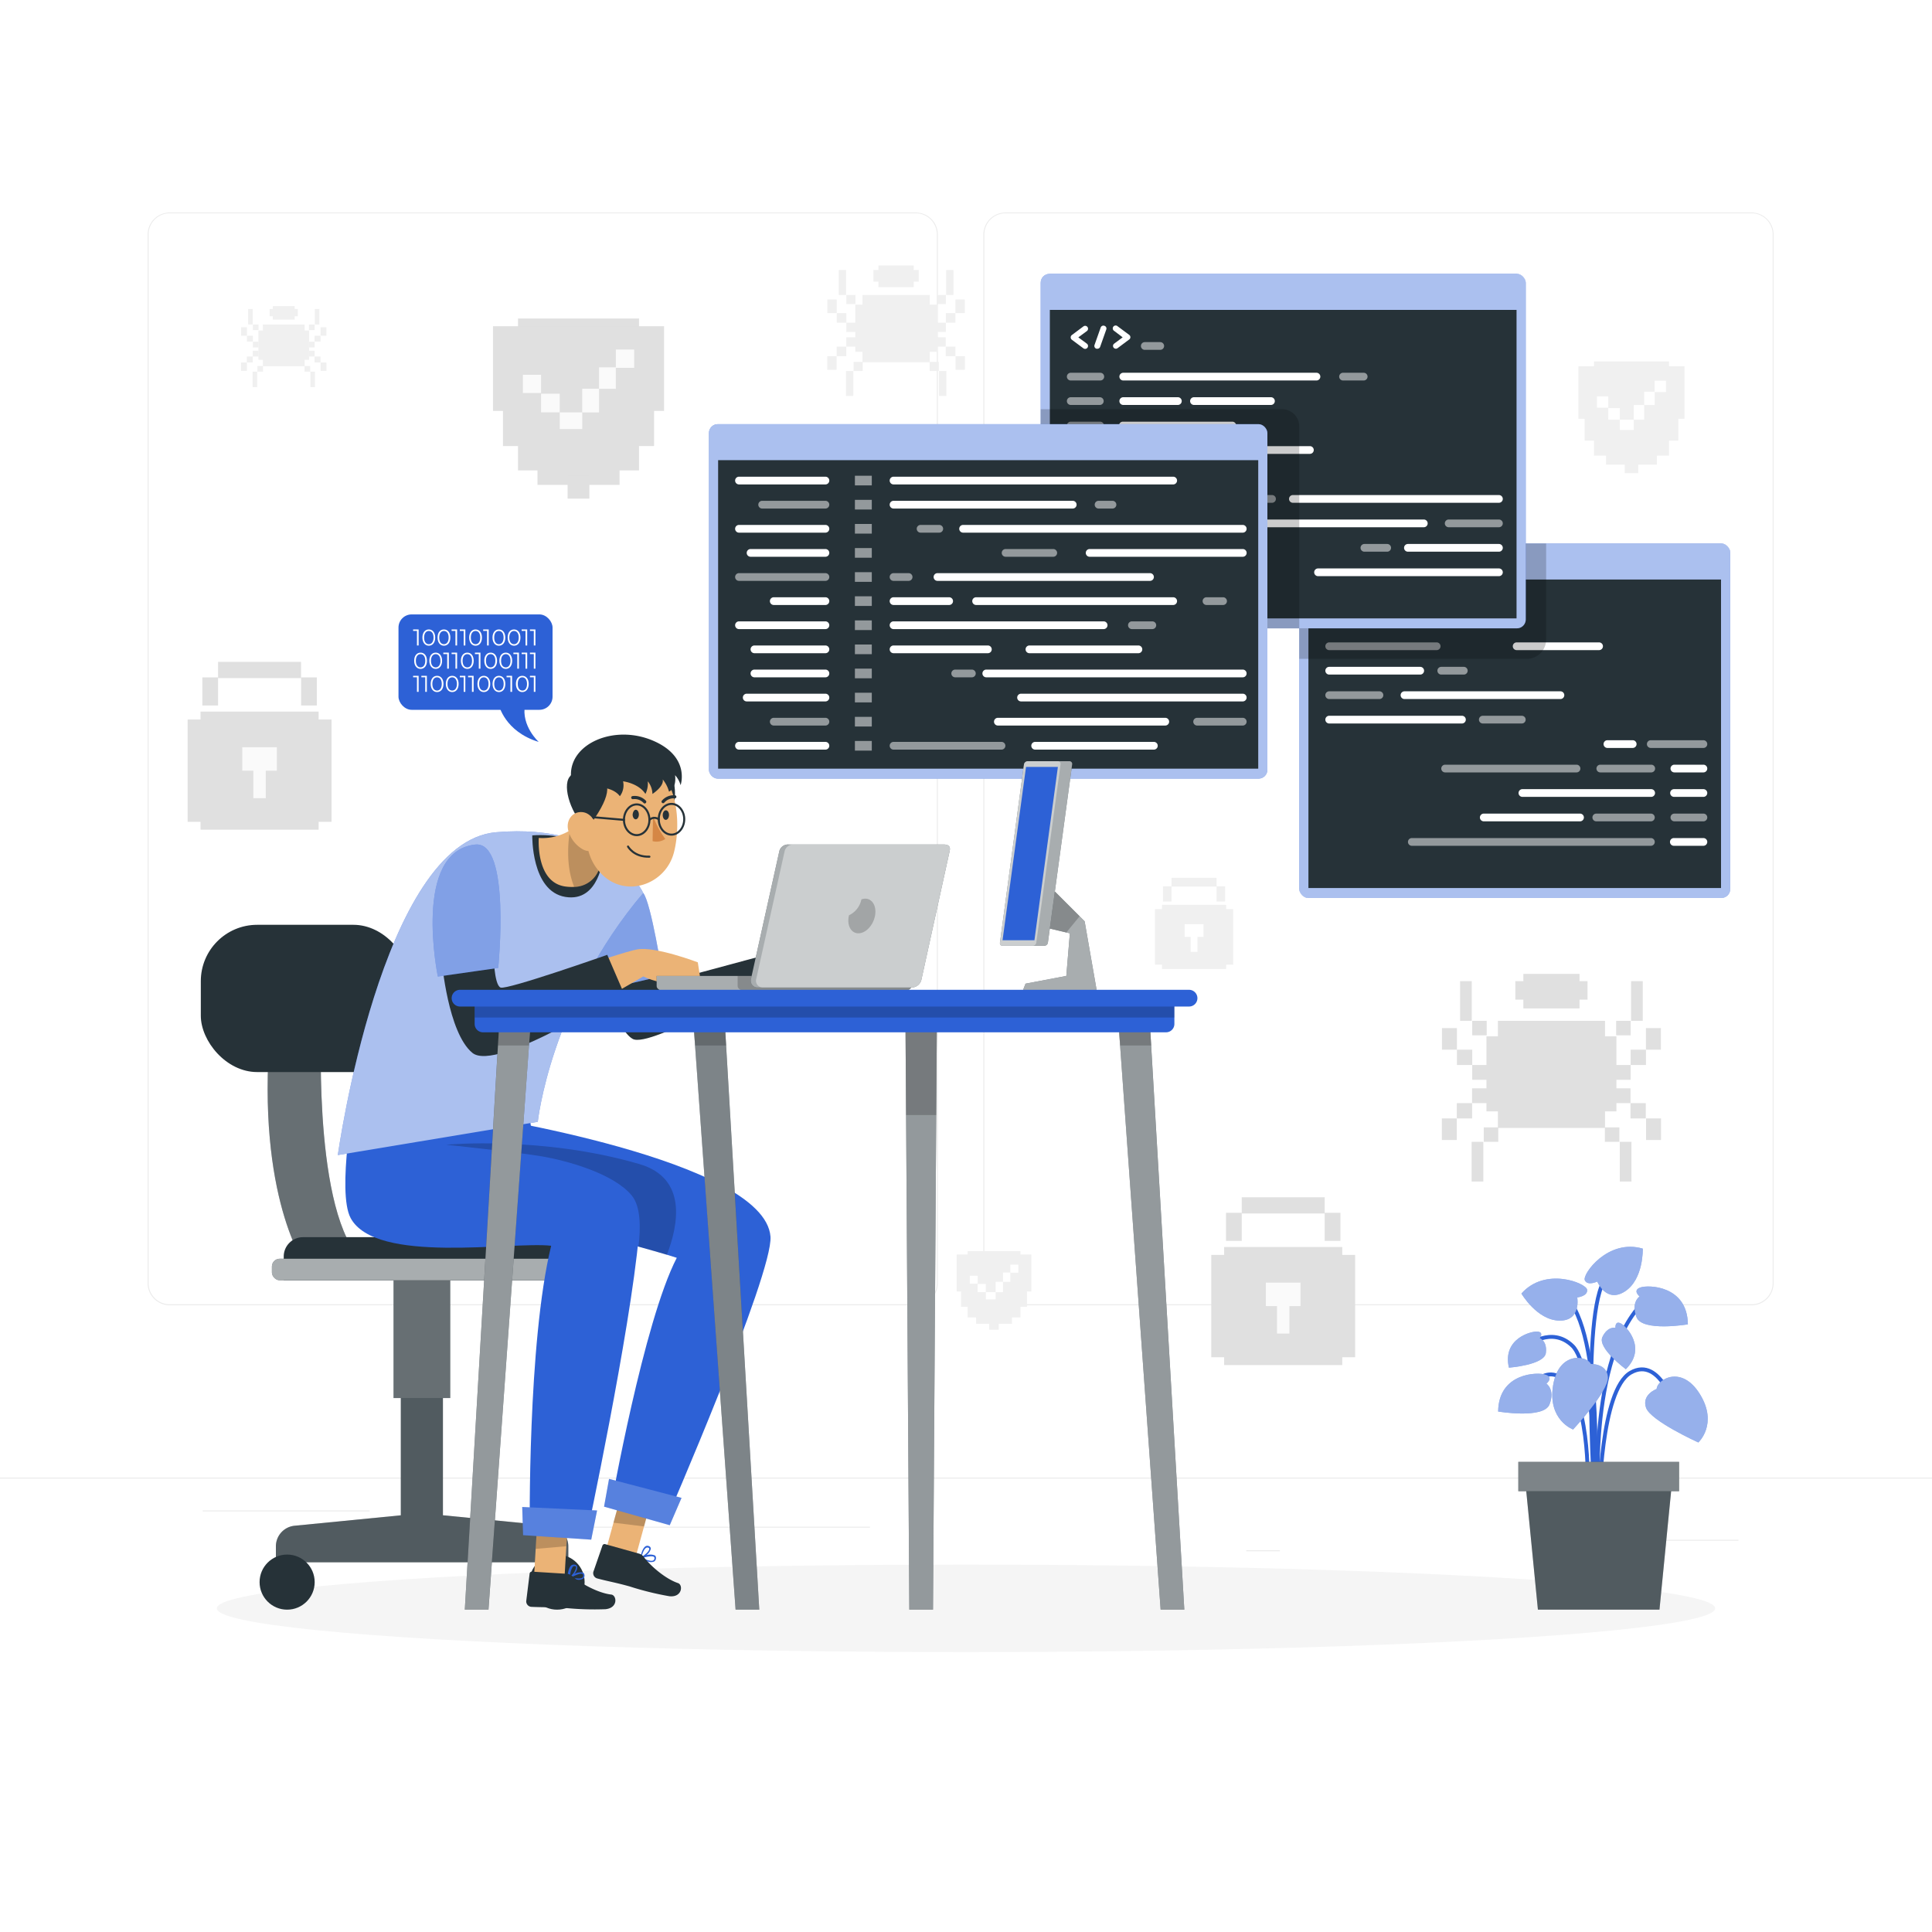 <svg class="animated" id="freepik_stories-code-typing" xmlns="http://www.w3.org/2000/svg" viewBox="0 0 500 500" version="1.1" xmlns:xlink="http://www.w3.org/1999/xlink" xmlns:svgjs="http://svgjs.com/svgjs"><style>svg#freepik_stories-code-typing:not(.animated) .animable {opacity: 0;}svg#freepik_stories-code-typing.animated #freepik--Screens--inject-11 {animation: 6s Infinite  linear floating;animation-delay: 0s;}            @keyframes floating {                0% {                    opacity: 1;                    transform: translateY(0px);                }                50% {                    transform: translateY(-10px);                }                100% {                    opacity: 1;                    transform: translateY(0px);                }            }        </style><g id="freepik--background-complete--inject-11" class="animable animator-active" style="transform-origin: 250px 228.23px;"><rect y="382.4" width="500" height="0.25" style="fill: rgb(235, 235, 235); transform-origin: 250px 382.525px;" id="elpa4mr0ozz3g" class="animable"></rect><rect x="416.78" y="398.49" width="33.12" height="0.25" style="fill: rgb(235, 235, 235); transform-origin: 433.34px 398.615px;" id="el8me0magqajh" class="animable"></rect><rect x="322.53" y="401.21" width="8.69" height="0.25" style="fill: rgb(235, 235, 235); transform-origin: 326.875px 401.335px;" id="el4pwfvwcjfj4" class="animable"></rect><rect x="396.59" y="389.21" width="19.19" height="0.25" style="fill: rgb(235, 235, 235); transform-origin: 406.185px 389.335px;" id="el28r292qd3e2" class="animable"></rect><rect x="52.46" y="390.89" width="43.19" height="0.25" style="fill: rgb(235, 235, 235); transform-origin: 74.055px 391.015px;" id="elvvqin0dfv3" class="animable"></rect><rect x="104.56" y="390.89" width="6.33" height="0.25" style="fill: rgb(235, 235, 235); transform-origin: 107.725px 391.015px;" id="el50rf6pbrd1i" class="animable"></rect><rect x="131.47" y="395.11" width="93.68" height="0.25" style="fill: rgb(235, 235, 235); transform-origin: 178.31px 395.235px;" id="elch6i3ltz4c7" class="animable"></rect><path d="M237,337.8H43.91a5.71,5.71,0,0,1-5.7-5.71V60.66A5.71,5.71,0,0,1,43.91,55H237a5.71,5.71,0,0,1,5.71,5.71V332.09A5.71,5.71,0,0,1,237,337.8ZM43.91,55.2a5.46,5.46,0,0,0-5.45,5.46V332.09a5.46,5.46,0,0,0,5.45,5.46H237a5.47,5.47,0,0,0,5.46-5.46V60.66A5.47,5.47,0,0,0,237,55.2Z" style="fill: rgb(235, 235, 235); transform-origin: 140.46px 196.4px;" id="elf12fphk5nun" class="animable"></path><path d="M453.31,337.8H260.21a5.72,5.72,0,0,1-5.71-5.71V60.66A5.72,5.72,0,0,1,260.21,55h193.1A5.71,5.71,0,0,1,459,60.66V332.09A5.71,5.71,0,0,1,453.31,337.8ZM260.21,55.2a5.47,5.47,0,0,0-5.46,5.46V332.09a5.47,5.47,0,0,0,5.46,5.46h193.1a5.47,5.47,0,0,0,5.46-5.46V60.66a5.47,5.47,0,0,0-5.46-5.46Z" style="fill: rgb(235, 235, 235); transform-origin: 356.75px 196.4px;" id="el3rm8guckghi" class="animable"></path><rect x="387.65" y="264.19" width="27.72" height="27.72" style="fill: rgb(224, 224, 224); transform-origin: 401.51px 278.05px;" id="eljz7wpacrhjo" class="animable"></rect><rect x="384.69" y="268.2" width="33.64" height="19.42" style="fill: rgb(224, 224, 224); transform-origin: 401.51px 277.91px;" id="el3kuunxc399h" class="animable"></rect><rect x="394.24" y="252.04" width="14.54" height="8.94" style="fill: rgb(224, 224, 224); transform-origin: 401.51px 256.51px;" id="eli5h4tl5ft4a" class="animable"></rect><rect x="392.17" y="253.92" width="18.68" height="4.79" style="fill: rgb(224, 224, 224); transform-origin: 401.51px 256.315px;" id="elqz8e3ymh9c" class="animable"></rect><rect x="418.26" y="264.19" width="3.75" height="3.75" style="fill: rgb(224, 224, 224); transform-origin: 420.135px 266.065px;" id="elgewheabw324" class="animable"></rect><rect x="422.12" y="253.92" width="3.02" height="10.27" style="fill: rgb(224, 224, 224); transform-origin: 423.63px 259.055px;" id="eluq4x31s8u9" class="animable"></rect><rect x="418.18" y="275.62" width="3.83" height="3.83" style="fill: rgb(224, 224, 224); transform-origin: 420.095px 277.535px;" id="elhx5ytjy3nzu" class="animable"></rect><rect x="422.01" y="271.66" width="3.96" height="3.96" style="fill: rgb(224, 224, 224); transform-origin: 423.99px 273.64px;" id="elcd1h49zg775" class="animable"></rect><rect x="425.97" y="266.07" width="3.87" height="5.59" style="fill: rgb(224, 224, 224); transform-origin: 427.905px 268.865px;" id="el1k6f587u9ux" class="animable"></rect><g id="elrna55f9np3e"><rect x="381.01" y="264.19" width="3.75" height="3.75" style="fill: rgb(224, 224, 224); transform-origin: 382.885px 266.065px; transform: rotate(180deg);" class="animable"></rect></g><g id="elwgg3dubdp5i"><rect x="377.87" y="253.92" width="3.02" height="10.27" style="fill: rgb(224, 224, 224); transform-origin: 379.38px 259.055px; transform: rotate(180deg);" class="animable"></rect></g><g id="ell373a73122k"><rect x="381.01" y="275.62" width="3.83" height="3.83" style="fill: rgb(224, 224, 224); transform-origin: 382.925px 277.535px; transform: rotate(180deg);" class="animable"></rect></g><g id="elimwlob8bjx"><rect x="377.05" y="271.66" width="3.96" height="3.96" style="fill: rgb(224, 224, 224); transform-origin: 379.03px 273.64px; transform: rotate(180deg);" class="animable"></rect></g><g id="elkg5z6amt1y"><rect x="373.18" y="266.07" width="3.87" height="5.59" style="fill: rgb(224, 224, 224); transform-origin: 375.115px 268.865px; transform: rotate(180deg);" class="animable"></rect></g><g id="eldpvyf51jows"><rect x="384" y="291.76" width="3.75" height="3.75" style="fill: rgb(224, 224, 224); transform-origin: 385.875px 293.635px; transform: rotate(180deg);" class="animable"></rect></g><g id="el9n147f16tx6"><rect x="380.86" y="295.51" width="3.02" height="10.27" style="fill: rgb(224, 224, 224); transform-origin: 382.37px 300.645px; transform: rotate(180deg);" class="animable"></rect></g><g id="eln3s3jdiox6k"><rect x="380.97" y="281.66" width="3.83" height="3.83" style="fill: rgb(224, 224, 224); transform-origin: 382.885px 283.575px; transform: rotate(180deg);" class="animable"></rect></g><g id="eloegnc0pjgap"><rect x="377.02" y="285.49" width="3.96" height="3.96" style="fill: rgb(224, 224, 224); transform-origin: 379px 287.47px; transform: rotate(180deg);" class="animable"></rect></g><g id="el5g869mkbxuc"><rect x="373.15" y="289.44" width="3.87" height="5.59" style="fill: rgb(224, 224, 224); transform-origin: 375.085px 292.235px; transform: rotate(180deg);" class="animable"></rect></g><rect x="415.34" y="291.76" width="3.75" height="3.75" style="fill: rgb(224, 224, 224); transform-origin: 417.215px 293.635px;" id="elo9t1hz02g4" class="animable"></rect><rect x="419.2" y="295.51" width="3.02" height="10.27" style="fill: rgb(224, 224, 224); transform-origin: 420.71px 300.645px;" id="elvn9jdo6umzc" class="animable"></rect><rect x="418.15" y="281.66" width="3.83" height="3.83" style="fill: rgb(224, 224, 224); transform-origin: 420.065px 283.575px;" id="elwlpgko6u2wg" class="animable"></rect><rect x="421.97" y="285.49" width="3.96" height="3.96" style="fill: rgb(224, 224, 224); transform-origin: 423.95px 287.47px;" id="el4oqhod8w6ki" class="animable"></rect><rect x="426" y="289.44" width="3.87" height="5.59" style="fill: rgb(224, 224, 224); transform-origin: 427.935px 292.235px;" id="elkdhy1jsnge" class="animable"></rect><rect x="221.98" y="158.25" width="27.72" height="27.72" style="fill: rgb(224, 224, 224); transform-origin: 235.84px 172.11px;" id="elmq8tv4x9y2" class="animable"></rect><rect x="219.03" y="162.25" width="33.64" height="19.42" style="fill: rgb(224, 224, 224); transform-origin: 235.85px 171.96px;" id="elukkgpoq97da" class="animable"></rect><rect x="228.57" y="146.09" width="14.54" height="8.94" style="fill: rgb(224, 224, 224); transform-origin: 235.84px 150.56px;" id="el0ti4cksz8pbn" class="animable"></rect><rect x="226.5" y="147.98" width="18.68" height="4.79" style="fill: rgb(224, 224, 224); transform-origin: 235.84px 150.375px;" id="el0z5q2rpht2l" class="animable"></rect><rect x="252.59" y="158.25" width="3.75" height="3.75" style="fill: rgb(224, 224, 224); transform-origin: 254.465px 160.125px;" id="eloq3lf3h6ae" class="animable"></rect><rect x="256.46" y="147.98" width="3.02" height="10.27" style="fill: rgb(224, 224, 224); transform-origin: 257.97px 153.115px;" id="elp0516gh4xk8" class="animable"></rect><rect x="252.52" y="169.68" width="3.83" height="3.83" style="fill: rgb(224, 224, 224); transform-origin: 254.435px 171.595px;" id="el108h6p7tqsnb" class="animable"></rect><rect x="256.34" y="165.72" width="3.96" height="3.96" style="fill: rgb(224, 224, 224); transform-origin: 258.32px 167.7px;" id="el8qjkvufv9oa" class="animable"></rect><rect x="260.3" y="160.13" width="3.87" height="5.59" style="fill: rgb(224, 224, 224); transform-origin: 262.235px 162.925px;" id="elrne6e60ngwg" class="animable"></rect><g id="el8astpt0fiuy"><rect x="215.34" y="158.25" width="3.75" height="3.75" style="fill: rgb(224, 224, 224); transform-origin: 217.215px 160.125px; transform: rotate(180deg);" class="animable"></rect></g><g id="elxvs7ejusgpk"><rect x="212.21" y="147.98" width="3.02" height="10.27" style="fill: rgb(224, 224, 224); transform-origin: 213.72px 153.115px; transform: rotate(180deg);" class="animable"></rect></g><g id="el0xfs1dio3jy"><rect x="215.34" y="169.68" width="3.83" height="3.83" style="fill: rgb(224, 224, 224); transform-origin: 217.255px 171.595px; transform: rotate(180deg);" class="animable"></rect></g><g id="elwlmpjk723nc"><rect x="211.39" y="165.72" width="3.96" height="3.96" style="fill: rgb(224, 224, 224); transform-origin: 213.37px 167.7px; transform: rotate(180deg);" class="animable"></rect></g><g id="elz8kdiqt3ib"><rect x="207.52" y="160.13" width="3.87" height="5.59" style="fill: rgb(224, 224, 224); transform-origin: 209.455px 162.925px; transform: rotate(180deg);" class="animable"></rect></g><g id="eld0ty5mngxik"><rect x="218.33" y="185.82" width="3.75" height="3.75" style="fill: rgb(224, 224, 224); transform-origin: 220.205px 187.695px; transform: rotate(180deg);" class="animable"></rect></g><g id="elwixl8j9ctun"><rect x="215.19" y="189.57" width="3.02" height="10.27" style="fill: rgb(224, 224, 224); transform-origin: 216.7px 194.705px; transform: rotate(180deg);" class="animable"></rect></g><g id="eltrf103r7m89"><rect x="215.31" y="175.72" width="3.83" height="3.83" style="fill: rgb(224, 224, 224); transform-origin: 217.225px 177.635px; transform: rotate(180deg);" class="animable"></rect></g><g id="el8nkh8icful"><rect x="211.35" y="179.54" width="3.96" height="3.96" style="fill: rgb(224, 224, 224); transform-origin: 213.33px 181.52px; transform: rotate(180deg);" class="animable"></rect></g><g id="elk89rm0c2t3p"><rect x="207.48" y="183.5" width="3.87" height="5.59" style="fill: rgb(224, 224, 224); transform-origin: 209.415px 186.295px; transform: rotate(180deg);" class="animable"></rect></g><rect x="249.67" y="185.82" width="3.75" height="3.75" style="fill: rgb(224, 224, 224); transform-origin: 251.545px 187.695px;" id="elw9bsevvm63g" class="animable"></rect><rect x="253.54" y="189.57" width="3.02" height="10.27" style="fill: rgb(224, 224, 224); transform-origin: 255.05px 194.705px;" id="elwjkp8gxetlp" class="animable"></rect><rect x="252.48" y="175.72" width="3.83" height="3.83" style="fill: rgb(224, 224, 224); transform-origin: 254.395px 177.635px;" id="elldyxt3f2dc8" class="animable"></rect><rect x="256.31" y="179.54" width="3.96" height="3.96" style="fill: rgb(224, 224, 224); transform-origin: 258.29px 181.52px;" id="elaxxt9s81bkf" class="animable"></rect><rect x="260.34" y="183.5" width="3.87" height="5.59" style="fill: rgb(224, 224, 224); transform-origin: 262.275px 186.295px;" id="elwf31su1mqvg" class="animable"></rect><rect x="223.2" y="76.33" width="17.42" height="17.42" style="fill: rgb(240, 240, 240); transform-origin: 231.91px 85.04px;" id="elvg6un9drfv" class="animable"></rect><rect x="221.35" y="78.85" width="21.13" height="12.2" style="fill: rgb(240, 240, 240); transform-origin: 231.915px 84.95px;" id="elhbv1rosc1w" class="animable"></rect><rect x="227.34" y="68.7" width="9.13" height="5.62" style="fill: rgb(240, 240, 240); transform-origin: 231.905px 71.51px;" id="elfnbckmtr11w" class="animable"></rect><rect x="226.04" y="69.88" width="11.73" height="3.01" style="fill: rgb(240, 240, 240); transform-origin: 231.905px 71.385px;" id="elbrve1i2umbq" class="animable"></rect><rect x="242.43" y="76.33" width="2.36" height="2.36" style="fill: rgb(240, 240, 240); transform-origin: 243.61px 77.51px;" id="elvjsg6tagoha" class="animable"></rect><rect x="244.86" y="69.88" width="1.9" height="6.45" style="fill: rgb(240, 240, 240); transform-origin: 245.81px 73.105px;" id="eluydhstwl93p" class="animable"></rect><rect x="242.38" y="83.51" width="2.4" height="2.4" style="fill: rgb(240, 240, 240); transform-origin: 243.58px 84.71px;" id="el3wxpfw6zo6i" class="animable"></rect><rect x="244.79" y="81.03" width="2.48" height="2.48" style="fill: rgb(240, 240, 240); transform-origin: 246.03px 82.27px;" id="el0gomc9r7nsyl" class="animable"></rect><rect x="247.27" y="77.51" width="2.43" height="3.51" style="fill: rgb(240, 240, 240); transform-origin: 248.485px 79.265px;" id="eljzrp83uejrm" class="animable"></rect><g id="ellnmt8bb5v5l"><rect x="219.03" y="76.33" width="2.36" height="2.36" style="fill: rgb(240, 240, 240); transform-origin: 220.21px 77.51px; transform: rotate(180deg);" class="animable"></rect></g><g id="elmnmtdk36gsj"><rect x="217.06" y="69.88" width="1.9" height="6.45" style="fill: rgb(240, 240, 240); transform-origin: 218.01px 73.105px; transform: rotate(180deg);" class="animable"></rect></g><g id="el19dsktmkwzp"><rect x="219.03" y="83.51" width="2.4" height="2.4" style="fill: rgb(240, 240, 240); transform-origin: 220.23px 84.71px; transform: rotate(180deg);" class="animable"></rect></g><g id="elj67k4j4pdht"><rect x="216.55" y="81.03" width="2.48" height="2.48" style="fill: rgb(240, 240, 240); transform-origin: 217.79px 82.27px; transform: rotate(180deg);" class="animable"></rect></g><g id="elf6bqd3m2b5k"><rect x="214.12" y="77.51" width="2.43" height="3.51" style="fill: rgb(240, 240, 240); transform-origin: 215.335px 79.265px; transform: rotate(180deg);" class="animable"></rect></g><g id="el4j6voz7hc6b"><rect x="220.91" y="93.65" width="2.36" height="2.36" style="fill: rgb(240, 240, 240); transform-origin: 222.09px 94.83px; transform: rotate(180deg);" class="animable"></rect></g><g id="elcvyal2vw0vh"><rect x="218.94" y="96.01" width="1.9" height="6.45" style="fill: rgb(240, 240, 240); transform-origin: 219.89px 99.235px; transform: rotate(180deg);" class="animable"></rect></g><g id="el2z26s39z5mt"><rect x="219.01" y="87.3" width="2.4" height="2.4" style="fill: rgb(240, 240, 240); transform-origin: 220.21px 88.5px; transform: rotate(180deg);" class="animable"></rect></g><g id="elg2ibgxhursj"><rect x="216.53" y="89.71" width="2.49" height="2.48" style="fill: rgb(240, 240, 240); transform-origin: 217.775px 90.95px; transform: rotate(180deg);" class="animable"></rect></g><g id="elz3eqvw4uqcs"><rect x="214.09" y="92.19" width="2.43" height="3.51" style="fill: rgb(240, 240, 240); transform-origin: 215.305px 93.945px; transform: rotate(180deg);" class="animable"></rect></g><rect x="240.6" y="93.65" width="2.36" height="2.36" style="fill: rgb(240, 240, 240); transform-origin: 241.78px 94.83px;" id="elb6dsxfxfqvs" class="animable"></rect><rect x="243.02" y="96.01" width="1.9" height="6.45" style="fill: rgb(240, 240, 240); transform-origin: 243.97px 99.235px;" id="elm6bfr9ot6zo" class="animable"></rect><rect x="242.36" y="87.3" width="2.4" height="2.4" style="fill: rgb(240, 240, 240); transform-origin: 243.56px 88.5px;" id="elfncyfdpmgyu" class="animable"></rect><rect x="244.76" y="89.71" width="2.49" height="2.48" style="fill: rgb(240, 240, 240); transform-origin: 246.005px 90.95px;" id="elka50jj5d3o" class="animable"></rect><rect x="247.29" y="92.19" width="2.43" height="3.51" style="fill: rgb(240, 240, 240); transform-origin: 248.505px 93.945px;" id="el5jq7x0wlncb" class="animable"></rect><rect x="68.03" y="83.97" width="10.81" height="10.81" style="fill: rgb(240, 240, 240); transform-origin: 73.435px 89.375px;" id="el0lmoyh2j8f6p" class="animable"></rect><rect x="66.88" y="85.53" width="13.11" height="7.57" style="fill: rgb(240, 240, 240); transform-origin: 73.435px 89.315px;" id="elrl1rcjem0oa" class="animable"></rect><rect x="70.6" y="79.23" width="5.67" height="3.49" style="fill: rgb(240, 240, 240); transform-origin: 73.435px 80.975px;" id="elo97poppy5qd" class="animable"></rect><rect x="69.79" y="79.97" width="7.28" height="1.87" style="fill: rgb(240, 240, 240); transform-origin: 73.43px 80.905px;" id="elpy11gj4j7s" class="animable"></rect><rect x="79.96" y="83.97" width="1.46" height="1.46" style="fill: rgb(240, 240, 240); transform-origin: 80.69px 84.7px;" id="el8xvxjmusbhu" class="animable"></rect><rect x="81.47" y="79.97" width="1.18" height="4" style="fill: rgb(240, 240, 240); transform-origin: 82.06px 81.97px;" id="elil0o4jwu21r" class="animable"></rect><rect x="79.93" y="88.43" width="1.49" height="1.49" style="fill: rgb(240, 240, 240); transform-origin: 80.675px 89.175px;" id="el110fndf7lsy" class="animable"></rect><rect x="81.42" y="86.88" width="1.54" height="1.54" style="fill: rgb(240, 240, 240); transform-origin: 82.19px 87.65px;" id="el3sc7es5ae9m" class="animable"></rect><rect x="82.96" y="84.7" width="1.51" height="2.18" style="fill: rgb(240, 240, 240); transform-origin: 83.715px 85.79px;" id="el9dnr8oskz1c" class="animable"></rect><g id="el4ejvtdguieq"><rect x="65.44" y="83.97" width="1.46" height="1.46" style="fill: rgb(240, 240, 240); transform-origin: 66.17px 84.7px; transform: rotate(180deg);" class="animable"></rect></g><g id="elxvkc7hh1ua"><rect x="64.22" y="79.97" width="1.18" height="4" style="fill: rgb(240, 240, 240); transform-origin: 64.81px 81.97px; transform: rotate(180deg);" class="animable"></rect></g><g id="elnfboyvsfld"><rect x="65.44" y="88.43" width="1.49" height="1.49" style="fill: rgb(240, 240, 240); transform-origin: 66.185px 89.175px; transform: rotate(180deg);" class="animable"></rect></g><g id="el1x7bfeurmkz"><rect x="63.9" y="86.88" width="1.54" height="1.54" style="fill: rgb(240, 240, 240); transform-origin: 64.67px 87.65px; transform: rotate(180deg);" class="animable"></rect></g><g id="ela8dquoker4"><rect x="62.39" y="84.7" width="1.51" height="2.18" style="fill: rgb(240, 240, 240); transform-origin: 63.145px 85.79px; transform: rotate(180deg);" class="animable"></rect></g><g id="eln499icyecyi"><rect x="66.61" y="94.72" width="1.46" height="1.46" style="fill: rgb(240, 240, 240); transform-origin: 67.34px 95.45px; transform: rotate(180deg);" class="animable"></rect></g><g id="elhspp9i3bnri"><rect x="65.38" y="96.18" width="1.18" height="4" style="fill: rgb(240, 240, 240); transform-origin: 65.97px 98.18px; transform: rotate(180deg);" class="animable"></rect></g><g id="eltl69egjcqjs"><rect x="65.43" y="90.78" width="1.49" height="1.49" style="fill: rgb(240, 240, 240); transform-origin: 66.175px 91.525px; transform: rotate(180deg);" class="animable"></rect></g><g id="el1fxlfxfb539"><rect x="63.88" y="92.27" width="1.54" height="1.54" style="fill: rgb(240, 240, 240); transform-origin: 64.65px 93.04px; transform: rotate(180deg);" class="animable"></rect></g><g id="elqhiwn5jgmn8"><rect x="62.38" y="93.81" width="1.51" height="2.18" style="fill: rgb(240, 240, 240); transform-origin: 63.135px 94.9px; transform: rotate(180deg);" class="animable"></rect></g><rect x="78.82" y="94.72" width="1.46" height="1.46" style="fill: rgb(240, 240, 240); transform-origin: 79.55px 95.45px;" id="els5kx3b9p0p" class="animable"></rect><rect x="80.33" y="96.18" width="1.18" height="4" style="fill: rgb(240, 240, 240); transform-origin: 80.92px 98.18px;" id="el4a3vjo89c3l" class="animable"></rect><rect x="79.92" y="90.78" width="1.49" height="1.49" style="fill: rgb(240, 240, 240); transform-origin: 80.665px 91.525px;" id="elde51nyce81o" class="animable"></rect><rect x="81.41" y="92.27" width="1.54" height="1.54" style="fill: rgb(240, 240, 240); transform-origin: 82.18px 93.04px;" id="el6h74k4klgcl" class="animable"></rect><rect x="82.98" y="93.81" width="1.51" height="2.18" style="fill: rgb(240, 240, 240); transform-origin: 83.735px 94.9px;" id="eljpdbaxs2pnb" class="animable"></rect><rect x="48.56" y="186.21" width="37.24" height="26.48" style="fill: rgb(224, 224, 224); transform-origin: 67.18px 199.45px;" id="elblp9ydnxjj" class="animable"></rect><rect x="51.9" y="184.16" width="30.56" height="30.56" style="fill: rgb(224, 224, 224); transform-origin: 67.18px 199.44px;" id="elwny1k0jmm2f" class="animable"></rect><rect x="52.37" y="175.31" width="4.07" height="7.27" style="fill: rgb(224, 224, 224); transform-origin: 54.405px 178.945px;" id="elgm6ncdb1i0s" class="animable"></rect><rect x="77.92" y="175.31" width="4.07" height="7.27" style="fill: rgb(224, 224, 224); transform-origin: 79.955px 178.945px;" id="elzt1ap2gp6u8" class="animable"></rect><rect x="56.44" y="171.29" width="21.47" height="4.2" style="fill: rgb(224, 224, 224); transform-origin: 67.175px 173.39px;" id="elppww2zidut9" class="animable"></rect><rect x="62.7" y="193.38" width="8.96" height="6.07" style="fill: rgb(250, 250, 250); transform-origin: 67.18px 196.415px;" id="el6k17ap2lvxw" class="animable"></rect><rect x="65.57" y="197.25" width="3.21" height="9.32" style="fill: rgb(250, 250, 250); transform-origin: 67.175px 201.91px;" id="elulzsgu20xrq" class="animable"></rect><rect x="312.19" y="109.76" width="37.24" height="26.48" style="fill: rgb(224, 224, 224); transform-origin: 330.81px 123px;" id="elldlvuemccap" class="animable"></rect><rect x="315.53" y="107.71" width="30.56" height="30.56" style="fill: rgb(224, 224, 224); transform-origin: 330.81px 122.99px;" id="el7a2pklodvrm" class="animable"></rect><rect x="316.01" y="98.86" width="4.07" height="7.27" style="fill: rgb(224, 224, 224); transform-origin: 318.045px 102.495px;" id="elnl875eh7bgh" class="animable"></rect><rect x="341.55" y="98.86" width="4.07" height="7.27" style="fill: rgb(224, 224, 224); transform-origin: 343.585px 102.495px;" id="eljx0baiomp1h" class="animable"></rect><rect x="320.08" y="94.84" width="21.47" height="4.2" style="fill: rgb(224, 224, 224); transform-origin: 330.815px 96.94px;" id="elrsrxg6s6lb" class="animable"></rect><rect x="326.33" y="116.93" width="8.96" height="6.07" style="fill: rgb(250, 250, 250); transform-origin: 330.81px 119.965px;" id="elw57h9aqv97" class="animable"></rect><rect x="329.2" y="120.8" width="3.21" height="9.32" style="fill: rgb(250, 250, 250); transform-origin: 330.805px 125.46px;" id="elaqmoflro78" class="animable"></rect><rect x="313.47" y="324.77" width="37.24" height="26.48" style="fill: rgb(224, 224, 224); transform-origin: 332.09px 338.01px;" id="eltk9nkexnzbg" class="animable"></rect><rect x="316.81" y="322.72" width="30.56" height="30.56" style="fill: rgb(224, 224, 224); transform-origin: 332.09px 338px;" id="el0mq0j8zrly7" class="animable"></rect><rect x="317.29" y="313.87" width="4.07" height="7.27" style="fill: rgb(224, 224, 224); transform-origin: 319.325px 317.505px;" id="elwrvsinhvt1g" class="animable"></rect><rect x="342.83" y="313.87" width="4.07" height="7.27" style="fill: rgb(224, 224, 224); transform-origin: 344.865px 317.505px;" id="elwcr6yqm9o6s" class="animable"></rect><rect x="321.36" y="309.85" width="21.47" height="4.2" style="fill: rgb(224, 224, 224); transform-origin: 332.095px 311.95px;" id="eljj36884ovbb" class="animable"></rect><rect x="327.61" y="331.94" width="8.96" height="6.07" style="fill: rgb(250, 250, 250); transform-origin: 332.09px 334.975px;" id="eli5r8776emr" class="animable"></rect><rect x="330.49" y="335.81" width="3.21" height="9.32" style="fill: rgb(250, 250, 250); transform-origin: 332.095px 340.47px;" id="eltll0kb5q5hk" class="animable"></rect><rect x="298.91" y="235.28" width="20.23" height="14.38" style="fill: rgb(240, 240, 240); transform-origin: 309.025px 242.47px;" id="elkboav2pdi1p" class="animable"></rect><rect x="300.72" y="234.17" width="16.6" height="16.6" style="fill: rgb(240, 240, 240); transform-origin: 309.02px 242.47px;" id="eleu648tyd605" class="animable"></rect><rect x="300.98" y="229.36" width="2.21" height="3.95" style="fill: rgb(240, 240, 240); transform-origin: 302.085px 231.335px;" id="elghf5j2lv5gt" class="animable"></rect><rect x="314.85" y="229.36" width="2.21" height="3.95" style="fill: rgb(240, 240, 240); transform-origin: 315.955px 231.335px;" id="el86jv6no50po" class="animable"></rect><rect x="303.19" y="227.18" width="11.66" height="2.28" style="fill: rgb(240, 240, 240); transform-origin: 309.02px 228.32px;" id="eldbobrpedfdp" class="animable"></rect><rect x="306.59" y="239.17" width="4.87" height="3.3" style="fill: rgb(255, 255, 255); transform-origin: 309.025px 240.82px;" id="elbnujjoba8zd" class="animable"></rect><rect x="308.15" y="241.27" width="1.75" height="5.06" style="fill: rgb(255, 255, 255); transform-origin: 309.025px 243.8px;" id="ela687s2hag18" class="animable"></rect><rect x="134.06" y="82.43" width="31.32" height="39.31" style="fill: rgb(224, 224, 224); transform-origin: 149.72px 102.085px;" id="elkrmyr0w3ey" class="animable"></rect><rect x="127.59" y="84.43" width="44.27" height="21.92" style="fill: rgb(224, 224, 224); transform-origin: 149.725px 95.39px;" id="el52rzyyvabe" class="animable"></rect><rect x="130.17" y="101.73" width="39.1" height="13.71" style="fill: rgb(224, 224, 224); transform-origin: 149.72px 108.585px;" id="eli2wnhq3ehuf" class="animable"></rect><rect x="139.1" y="118.09" width="21.24" height="7.4" style="fill: rgb(224, 224, 224); transform-origin: 149.72px 121.79px;" id="elilivosbf31l" class="animable"></rect><rect x="146.9" y="123.03" width="5.63" height="6.01" style="fill: rgb(224, 224, 224); transform-origin: 149.715px 126.035px;" id="elk8hryvlw3dm" class="animable"></rect><rect x="135.32" y="97" width="4.71" height="4.71" style="fill: rgb(250, 250, 250); transform-origin: 137.675px 99.355px;" id="elo06y534h29" class="animable"></rect><rect x="140.03" y="101.89" width="4.82" height="4.82" style="fill: rgb(250, 250, 250); transform-origin: 142.44px 104.3px;" id="el6dwqo6f3qi" class="animable"></rect><rect x="144.86" y="106.72" width="5.82" height="4.31" style="fill: rgb(250, 250, 250); transform-origin: 147.77px 108.875px;" id="el6m7tqocnm2r" class="animable"></rect><rect x="150.68" y="100.61" width="4.35" height="6.13" style="fill: rgb(250, 250, 250); transform-origin: 152.855px 103.675px;" id="elux45fxas0c" class="animable"></rect><rect x="155.03" y="95.07" width="4.35" height="5.55" style="fill: rgb(250, 250, 250); transform-origin: 157.205px 97.845px;" id="elcf9t4iv1boo" class="animable"></rect><rect x="159.38" y="90.45" width="4.74" height="4.74" style="fill: rgb(250, 250, 250); transform-origin: 161.75px 92.82px;" id="elxue1g11gw9h" class="animable"></rect><rect x="412.52" y="93.55" width="19.42" height="24.37" style="fill: rgb(240, 240, 240); transform-origin: 422.23px 105.735px;" id="elr2fwnfpeg5g" class="animable"></rect><rect x="408.5" y="94.79" width="27.45" height="13.59" style="fill: rgb(240, 240, 240); transform-origin: 422.225px 101.585px;" id="el831qfvgyvb7" class="animable"></rect><rect x="410.11" y="105.52" width="24.24" height="8.5" style="fill: rgb(240, 240, 240); transform-origin: 422.23px 109.77px;" id="elqobars5zq8n" class="animable"></rect><rect x="415.64" y="115.66" width="13.17" height="4.59" style="fill: rgb(240, 240, 240); transform-origin: 422.225px 117.955px;" id="el8gw8ma6fz6f" class="animable"></rect><rect x="420.48" y="118.72" width="3.49" height="3.73" style="fill: rgb(240, 240, 240); transform-origin: 422.225px 120.585px;" id="el0w63bu48d7ta" class="animable"></rect><rect x="413.3" y="102.58" width="2.92" height="2.92" style="fill: rgb(255, 255, 255); transform-origin: 414.76px 104.04px;" id="el6dntpyw3ian" class="animable"></rect><rect x="416.22" y="105.62" width="2.99" height="2.99" style="fill: rgb(255, 255, 255); transform-origin: 417.715px 107.115px;" id="elorns34ge42" class="animable"></rect><rect x="419.21" y="108.61" width="3.61" height="2.67" style="fill: rgb(255, 255, 255); transform-origin: 421.015px 109.945px;" id="el3kx8jxxlwh4" class="animable"></rect><rect x="422.82" y="104.82" width="2.7" height="3.8" style="fill: rgb(255, 255, 255); transform-origin: 424.17px 106.72px;" id="el3tf60flojut" class="animable"></rect><rect x="425.52" y="101.38" width="2.7" height="3.44" style="fill: rgb(255, 255, 255); transform-origin: 426.87px 103.1px;" id="elt8x0fteqfu" class="animable"></rect><rect x="428.22" y="98.52" width="2.94" height="2.94" style="fill: rgb(255, 255, 255); transform-origin: 429.69px 99.99px;" id="elnu75y9kxs2i" class="animable"></rect><rect x="250.42" y="323.8" width="13.67" height="17.15" style="fill: rgb(240, 240, 240); transform-origin: 257.255px 332.375px;" id="elnss7y3oyf7" class="animable"></rect><rect x="247.59" y="324.67" width="19.32" height="9.57" style="fill: rgb(240, 240, 240); transform-origin: 257.25px 329.455px;" id="el6o4w919said" class="animable"></rect><rect x="248.72" y="332.22" width="17.06" height="5.98" style="fill: rgb(240, 240, 240); transform-origin: 257.25px 335.21px;" id="el2yxy8ix6bg" class="animable"></rect><rect x="252.62" y="339.37" width="9.27" height="3.23" style="fill: rgb(240, 240, 240); transform-origin: 257.255px 340.985px;" id="elxcgfb4qljyg" class="animable"></rect><rect x="256.02" y="341.52" width="2.46" height="2.62" style="fill: rgb(240, 240, 240); transform-origin: 257.25px 342.83px;" id="elzfrif9ms5k" class="animable"></rect><rect x="250.97" y="330.16" width="2.06" height="2.06" style="fill: rgb(255, 255, 255); transform-origin: 252px 331.19px;" id="eljguo6cv207a" class="animable"></rect><rect x="253.02" y="332.3" width="2.1" height="2.1" style="fill: rgb(255, 255, 255); transform-origin: 254.07px 333.35px;" id="elg8alvts0ruc" class="animable"></rect><rect x="255.13" y="334.4" width="2.54" height="1.88" style="fill: rgb(255, 255, 255); transform-origin: 256.4px 335.34px;" id="elepvu9e8hriw" class="animable"></rect><rect x="257.67" y="331.74" width="1.9" height="2.68" style="fill: rgb(255, 255, 255); transform-origin: 258.62px 333.08px;" id="elam3rk8k4dl8" class="animable"></rect><rect x="259.57" y="329.32" width="1.9" height="2.42" style="fill: rgb(255, 255, 255); transform-origin: 260.52px 330.53px;" id="ellh017opdtl" class="animable"></rect><rect x="261.47" y="327.3" width="2.07" height="2.07" style="fill: rgb(255, 255, 255); transform-origin: 262.505px 328.335px;" id="el38w3f11756q" class="animable"></rect></g><g id="freepik--Shadow--inject-11" class="animable" style="transform-origin: 250px 416.24px;"><ellipse id="freepik--path--inject-11" cx="250" cy="416.24" rx="193.89" ry="11.32" style="fill: rgb(245, 245, 245); transform-origin: 250px 416.24px;" class="animable"></ellipse></g><g id="freepik--Plant--inject-11" class="animable" style="transform-origin: 414.841px 369.619px;"><path d="M395.18,348.33s6.35-5.29,11.79,0,6.5,38.08,6.5,38.08" style="fill: none; stroke: rgb(45, 97, 214); stroke-miterlimit: 10; transform-origin: 404.325px 366.194px;" id="eln6a3bpg665a" class="animable"></path><path d="M413.92,392.74s-3.74-38.48,10.34-54.65" style="fill: none; stroke: rgb(45, 97, 214); stroke-miterlimit: 10; transform-origin: 418.865px 365.415px;" id="el9blqjtadr" class="animable"></path><path d="M412.58,388.68s2.88-43.8-7.69-53.51" style="fill: none; stroke: rgb(45, 97, 214); stroke-miterlimit: 10; transform-origin: 408.914px 361.925px;" id="elto0wlqdkssc" class="animable"></path><path d="M413.92,388.68s.24-28.94,8.09-33.44,11.86,10.18,11.86,10.18" style="fill: none; stroke: rgb(45, 97, 214); stroke-miterlimit: 10; transform-origin: 423.895px 371.531px;" id="el9uh3wwwiu6b" class="animable"></path><path d="M410.82,388.68s1.28-22.22-4.81-30.16-12.48,3.4-12.48,3.4" style="fill: none; stroke: rgb(45, 97, 214); stroke-miterlimit: 10; transform-origin: 402.231px 372.189px;" id="elkn3elv4gdbh" class="animable"></path><path d="M412.94,391.66s-3.94-52,2.57-60.77" style="fill: none; stroke: rgb(45, 97, 214); stroke-miterlimit: 10; transform-origin: 413.634px 361.275px;" id="elh4fas4b93rv" class="animable"></path><path d="M428.74,359.46s-3.92,1.44-2.75,4.85,13.54,9,13.54,9,5.18-4.75.42-12.48S428.84,357,428.74,359.46Z" style="fill: rgb(45, 97, 214); transform-origin: 433.867px 364.789px;" id="elokww5orp72l" class="animable"></path><g id="eljiivdf7y1hh"><path d="M428.74,359.46s-3.92,1.44-2.75,4.85,13.54,9,13.54,9,5.18-4.75.42-12.48S428.84,357,428.74,359.46Z" style="fill: rgb(255, 255, 255); opacity: 0.5; isolation: isolate; transform-origin: 433.867px 364.789px;" class="animable"></path></g><path d="M411.72,353s4.17-.17,4.4,3.42-9,13.53-9,13.53-6.61-2.39-5.19-11.36S410.68,350.76,411.72,353Z" style="fill: rgb(45, 97, 214); transform-origin: 408.927px 360.683px;" id="eldq2kupd1pld" class="animable"></path><g id="eldkhejeap5uc"><path d="M411.72,353s4.17-.17,4.4,3.42-9,13.53-9,13.53-6.61-2.39-5.19-11.36S410.68,350.76,411.72,353Z" style="fill: rgb(255, 255, 255); opacity: 0.5; isolation: isolate; transform-origin: 408.927px 360.683px;" class="animable"></path></g><path d="M408.19,335.77s2.78-.3,2.55-2-10.8-6-17,1c0,0,4,6.86,9.77,7S408.19,335.77,408.19,335.77Z" style="fill: rgb(45, 97, 214); transform-origin: 402.247px 336.336px;" id="el3lwgasccek" class="animable"></path><g id="elpifbg5djep"><path d="M408.19,335.77s2.78-.3,2.55-2-10.8-6-17,1c0,0,4,6.86,9.77,7S408.19,335.77,408.19,335.77Z" style="fill: rgb(255, 255, 255); opacity: 0.5; isolation: isolate; transform-origin: 402.247px 336.336px;" class="animable"></path></g><path d="M413.37,331.66s-2.52,1.22-3.22-.34,6-10.85,15-8.17c0,0,.24,7.94-4.62,11.07S413.37,331.66,413.37,331.66Z" style="fill: rgb(45, 97, 214); transform-origin: 417.626px 328.914px;" id="elzvmtvti03jb" class="animable"></path><g id="els7r21zkhng"><path d="M413.37,331.66s-2.52,1.22-3.22-.34,6-10.85,15-8.17c0,0,.24,7.94-4.62,11.07S413.37,331.66,413.37,331.66Z" style="fill: rgb(255, 255, 255); opacity: 0.5; isolation: isolate; transform-origin: 417.626px 328.914px;" class="animable"></path></g><path d="M400.21,358.09s1.92-1.55-.15-2.31-12.23-.54-12.34,9.52c0,0,11.83,2,13.3-1.86S400.21,358.09,400.21,358.09Z" style="fill: rgb(45, 97, 214); transform-origin: 394.617px 360.665px;" id="eljxucu59cat" class="animable"></path><g id="elqj14e35k439"><path d="M400.21,358.09s1.92-1.55-.15-2.31-12.23-.54-12.34,9.52c0,0,11.83,2,13.3-1.86S400.21,358.09,400.21,358.09Z" style="fill: rgb(255, 255, 255); opacity: 0.5; isolation: isolate; transform-origin: 394.617px 360.665px;" class="animable"></path></g><path d="M424.33,335.52s-1.92-1.55.16-2.31,12.22-.54,12.33,9.53c0,0-11.83,2-13.3-1.87S424.33,335.52,424.33,335.52Z" style="fill: rgb(45, 97, 214); transform-origin: 429.923px 338.1px;" id="elhzld9md19nf" class="animable"></path><g id="elj7t9i2e7c29"><path d="M424.33,335.52s-1.92-1.55.16-2.31,12.22-.54,12.33,9.53c0,0-11.83,2-13.3-1.87S424.33,335.52,424.33,335.52Z" style="fill: rgb(255, 255, 255); opacity: 0.5; isolation: isolate; transform-origin: 429.923px 338.1px;" class="animable"></path></g><path d="M418.08,343.62s-.17-1.88,1.35-1.14,6.82,6.45,1.33,11.87c0,0-7.39-5.47-6.06-8.32S418.08,343.62,418.08,343.62Z" style="fill: rgb(45, 97, 214); transform-origin: 418.867px 348.329px;" id="elxirfz7y43s" class="animable"></path><g id="el5yw2ddoasc7"><path d="M418.08,343.62s-.17-1.88,1.35-1.14,6.82,6.45,1.33,11.87c0,0-7.39-5.47-6.06-8.32S418.08,343.62,418.08,343.62Z" style="fill: rgb(255, 255, 255); opacity: 0.5; isolation: isolate; transform-origin: 418.867px 348.329px;" class="animable"></path></g><path d="M398.49,346.31s1.15-1.5-.53-1.69-9.2,1.82-7.45,9.33c0,0,9.17-.68,9.56-3.81S398.49,346.31,398.49,346.31Z" style="fill: rgb(45, 97, 214); transform-origin: 395.184px 349.279px;" id="el7woyjhfz635" class="animable"></path><g id="elcdotj9b956t"><path d="M398.49,346.31s1.15-1.5-.53-1.69-9.2,1.82-7.45,9.33c0,0,9.17-.68,9.56-3.81S398.49,346.31,398.49,346.31Z" style="fill: rgb(255, 255, 255); opacity: 0.5; isolation: isolate; transform-origin: 395.184px 349.279px;" class="animable"></path></g><polygon points="429.47 416.57 398.01 416.57 394.62 382.13 432.86 382.13 429.47 416.57" style="fill: rgb(38, 50, 56); transform-origin: 413.74px 399.35px;" id="elcox0j8i0xyw" class="animable"></polygon><g id="el895b6yrjr4p"><polygon points="429.47 416.57 398.01 416.57 394.62 382.13 432.86 382.13 429.47 416.57" style="fill: rgb(255, 255, 255); opacity: 0.2; isolation: isolate; transform-origin: 413.74px 399.35px;" class="animable"></polygon></g><rect x="392.94" y="378.33" width="41.61" height="7.6" style="fill: rgb(38, 50, 56); transform-origin: 413.745px 382.13px;" id="ela1kpcstphja" class="animable"></rect><g id="elbv5wfhkyv9j"><rect x="392.94" y="378.33" width="41.61" height="7.6" style="fill: rgb(255, 255, 255); opacity: 0.4; isolation: isolate; transform-origin: 413.745px 382.13px;" class="animable"></rect></g></g><g id="freepik--Screens--inject-11" class="animable" style="transform-origin: 315.625px 151.63px;"><rect x="336.25" y="140.65" width="111.53" height="91.74" rx="2.29" style="fill: rgb(45, 97, 214); transform-origin: 392.015px 186.52px;" id="elvkg8ru36lj" class="animable"></rect><g id="el6ttcf2fqlxj"><path d="M447.78,142.94V230.1a2.29,2.29,0,0,1-2.29,2.29H338.54a2.29,2.29,0,0,1-2.29-2.29V142.94a2.3,2.3,0,0,1,2.29-2.29h107A2.3,2.3,0,0,1,447.78,142.94Z" style="fill: rgb(255, 255, 255); opacity: 0.6; isolation: isolate; transform-origin: 392.015px 186.52px;" class="animable"></path></g><rect x="338.62" y="149.98" width="106.78" height="79.84" style="fill: rgb(38, 50, 56); transform-origin: 392.01px 189.9px;" id="elhi7zciptht" class="animable"></rect><g id="elwxnr8qzstcm"><path d="M347.31,159.93a.75.75,0,0,0,.45.14.73.73,0,0,0,.6-.3.74.74,0,0,0-.16-1.05L346,157.09l2.21-1.63a.75.75,0,1,0-.89-1.21l-3,2.24a.76.76,0,0,0,0,1.21Z" style="fill: rgb(255, 255, 255); opacity: 0.5; transform-origin: 346.269px 157.086px;" class="animable"></path></g><g id="elc4fyb7zmgtc"><path d="M357.47,157.08l-2.21,1.64a.73.73,0,0,0-.16,1,.75.75,0,0,0,.6.31.76.76,0,0,0,.45-.15l3-2.24a.74.74,0,0,0,0-1.2l-3-2.23a.75.75,0,1,0-.89,1.2Z" style="fill: rgb(255, 255, 255); opacity: 0.5; transform-origin: 357.179px 157.025px;" class="animable"></path></g><g id="el6odvoyxocca"><path d="M350.69,160a.69.69,0,0,0,.25,0,.73.73,0,0,0,.7-.5l1.59-4.47a.75.75,0,1,0-1.42-.5l-1.58,4.47A.75.75,0,0,0,350.69,160Z" style="fill: rgb(255, 255, 255); opacity: 0.5; transform-origin: 351.723px 157.019px;" class="animable"></path></g><g id="el2exir1n9qew"><path d="M363.2,160.32h3.95a1,1,0,0,0,0-2H363.2a1,1,0,0,0,0,2Z" style="fill: rgb(255, 255, 255); opacity: 0.5; transform-origin: 365.175px 159.32px;" class="animable"></path></g><g id="el967nkwmpzxg"><path d="M427.25,216.89H365.38a1,1,0,0,0,0,2h61.87a1,1,0,0,0,0-2Z" style="fill: rgb(255, 255, 255); opacity: 0.5; transform-origin: 396.315px 217.89px;" class="animable"></path></g><path d="M440.84,216.89h-7.65a1,1,0,1,0,0,2h7.65a1,1,0,1,0,0-2Z" style="fill: rgb(255, 255, 255); transform-origin: 437.015px 217.89px;" id="elfm9z58rhyz" class="animable"></path><path d="M384,212.56h24.91a1,1,0,0,0,0-2H384a1,1,0,0,0,0,2Z" style="fill: rgb(255, 255, 255); transform-origin: 396.455px 211.56px;" id="elsmgsfw1ylod" class="animable"></path><g id="el6s373vkyptn"><path d="M427.25,212.56a1,1,0,0,0,0-2H413.12a1,1,0,0,0,0,2Z" style="fill: rgb(255, 255, 255); opacity: 0.5; transform-origin: 420.185px 211.56px;" class="animable"></path></g><g id="elqy5ey6ppzqd"><path d="M440.84,210.56h-7.51a1,1,0,0,0,0,2h7.51a1,1,0,0,0,0-2Z" style="fill: rgb(255, 255, 255); opacity: 0.5; transform-origin: 437.085px 211.56px;" class="animable"></path></g><path d="M427.35,204.23H394a1,1,0,0,0,0,2h33.32a1,1,0,0,0,0-2Z" style="fill: rgb(255, 255, 255); transform-origin: 410.66px 205.23px;" id="el1frbd0r2nf" class="animable"></path><path d="M440.84,204.23h-7.6a1,1,0,0,0,0,2h7.6a1,1,0,0,0,0-2Z" style="fill: rgb(255, 255, 255); transform-origin: 437.04px 205.23px;" id="elp3xc3lebjhn" class="animable"></path><g id="el7r1ym3vuuiu"><path d="M409,198.9a1,1,0,0,0-1-1H374a1,1,0,0,0,0,2h34A1,1,0,0,0,409,198.9Z" style="fill: rgb(255, 255, 255); opacity: 0.5; transform-origin: 391px 198.9px;" class="animable"></path></g><g id="elg70i78f46tg"><path d="M414.16,197.9a1,1,0,0,0,0,2h13.18a1,1,0,0,0,0-2Z" style="fill: rgb(255, 255, 255); opacity: 0.5; transform-origin: 420.75px 198.9px;" class="animable"></path></g><path d="M440.84,197.9h-7.51a1,1,0,0,0,0,2h7.51a1,1,0,0,0,0-2Z" style="fill: rgb(255, 255, 255); transform-origin: 437.085px 198.9px;" id="el3rwpqhnavju" class="animable"></path><path d="M416,193.57h6.54a1,1,0,0,0,0-2H416a1,1,0,0,0,0,2Z" style="fill: rgb(255, 255, 255); transform-origin: 419.27px 192.57px;" id="elpyc641bcl3" class="animable"></path><g id="elw0w4v8671tq"><path d="M427.22,193.57h13.62a1,1,0,0,0,0-2H427.22a1,1,0,0,0,0,2Z" style="fill: rgb(255, 255, 255); opacity: 0.5; transform-origin: 434.03px 192.57px;" class="animable"></path></g><path d="M379.35,186.24a1,1,0,0,0-1-1H344a1,1,0,0,0,0,2h34.32A1,1,0,0,0,379.35,186.24Z" style="fill: rgb(255, 255, 255); transform-origin: 361.175px 186.24px;" id="elxh1kzl7brcc" class="animable"></path><g id="elzzgq08jg07r"><path d="M383.75,187.24h10.09a1,1,0,0,0,0-2H383.75a1,1,0,0,0,0,2Z" style="fill: rgb(255, 255, 255); opacity: 0.5; transform-origin: 388.795px 186.24px;" class="animable"></path></g><g id="elx72bnoy4lwf"><path d="M344,180.91h13a1,1,0,0,0,0-2H344a1,1,0,0,0,0,2Z" style="fill: rgb(255, 255, 255); opacity: 0.5; transform-origin: 350.5px 179.91px;" class="animable"></path></g><path d="M404.84,179.91a1,1,0,0,0-1-1H363.48a1,1,0,0,0,0,2h40.36A1,1,0,0,0,404.84,179.91Z" style="fill: rgb(255, 255, 255); transform-origin: 383.66px 179.91px;" id="el2b82gc7tffv" class="animable"></path><path d="M344,174.58h23.55a1,1,0,0,0,0-2H344a1,1,0,0,0,0,2Z" style="fill: rgb(255, 255, 255); transform-origin: 355.775px 173.58px;" id="elaa75o6or5lt" class="animable"></path><g id="el5clhmgkr2ii"><path d="M372,173.58a1,1,0,0,0,1,1h5.83a1,1,0,0,0,0-2H373A1,1,0,0,0,372,173.58Z" style="fill: rgb(255, 255, 255); opacity: 0.5; transform-origin: 375.915px 173.58px;" class="animable"></path></g><g id="el5btf1jr3pir"><path d="M344,168.25h27.81a1,1,0,0,0,0-2H344a1,1,0,0,0,0,2Z" style="fill: rgb(255, 255, 255); opacity: 0.5; transform-origin: 357.905px 167.25px;" class="animable"></path></g><path d="M392.51,168.25h21.33a1,1,0,0,0,0-2H392.51a1,1,0,0,0,0,2Z" style="fill: rgb(255, 255, 255); transform-origin: 403.175px 167.25px;" id="elhv8sy2jzao8" class="animable"></path><g id="elzb8wcemaicb"><path d="M400.14,140.65v24.86a5,5,0,0,1-5,5H336.25V142.94a2.3,2.3,0,0,1,2.29-2.29Z" style="opacity: 0.2; isolation: isolate; transform-origin: 368.195px 155.58px;" class="animable"></path></g><rect x="269.33" y="70.87" width="125.53" height="91.74" rx="2.29" style="fill: rgb(45, 97, 214); transform-origin: 332.095px 116.74px;" id="elnlcijkgga18" class="animable"></rect><g id="elpcwczpjtdms"><path d="M394.86,73.16v87.16a2.29,2.29,0,0,1-2.29,2.29H271.62a2.28,2.28,0,0,1-2.29-2.29V73.16a2.29,2.29,0,0,1,2.29-2.29h121A2.3,2.3,0,0,1,394.86,73.16Z" style="fill: rgb(255, 255, 255); opacity: 0.6; isolation: isolate; transform-origin: 332.095px 116.74px;" class="animable"></path></g><rect x="271.7" y="80.2" width="120.78" height="79.84" style="fill: rgb(38, 50, 56); transform-origin: 332.09px 120.12px;" id="elifp7288t2it" class="animable"></rect><path d="M280.39,90.15a.75.75,0,0,0,.45.14.75.75,0,0,0,.44-1.35l-2.21-1.63,2.21-1.63a.75.75,0,0,0-.89-1.21l-3,2.24a.76.76,0,0,0,0,1.21Z" style="fill: rgb(255, 255, 255); transform-origin: 279.338px 87.307px;" id="elb812oc5o3l5" class="animable"></path><path d="M290.54,87.3l-2.2,1.64a.73.73,0,0,0-.16,1,.75.75,0,0,0,.6.31.76.76,0,0,0,.45-.15l3-2.24a.72.72,0,0,0,.31-.6.75.75,0,0,0-.31-.6l-3-2.23a.75.75,0,1,0-.89,1.2Z" style="fill: rgb(255, 255, 255); transform-origin: 290.261px 87.245px;" id="elglwlirphjpn" class="animable"></path><path d="M283.77,90.25a.69.69,0,0,0,.25,0,.74.74,0,0,0,.7-.5l1.58-4.47a.73.73,0,0,0-.45-.95.75.75,0,0,0-1,.45l-1.58,4.47A.75.75,0,0,0,283.77,90.25Z" style="fill: rgb(255, 255, 255); transform-origin: 284.782px 87.266px;" id="elham8clw3dlr" class="animable"></path><g id="elzd7tw3jjgqh"><path d="M296.27,90.54h4a1,1,0,0,0,0-2h-4a1,1,0,0,0,0,2Z" style="fill: rgb(255, 255, 255); opacity: 0.5; transform-origin: 298.27px 89.54px;" class="animable"></path></g><g id="elhfbkw8mt10n"><path d="M347.58,98.47h5.34a1,1,0,0,0,0-2h-5.34a1,1,0,0,0,0,2Z" style="fill: rgb(255, 255, 255); opacity: 0.5; transform-origin: 350.25px 97.47px;" class="animable"></path></g><path d="M289.7,97.47a1,1,0,0,0,1,1h50a1,1,0,0,0,0-2h-50A1,1,0,0,0,289.7,97.47Z" style="fill: rgb(255, 255, 255); transform-origin: 315.7px 97.47px;" id="elko9vljj4bnr" class="animable"></path><g id="elgv3qy1gpb1i"><path d="M277.11,98.47h7.65a1,1,0,0,0,0-2h-7.65a1,1,0,0,0,0,2Z" style="fill: rgb(255, 255, 255); opacity: 0.5; transform-origin: 280.935px 97.47px;" class="animable"></path></g><path d="M328.92,104.8a1,1,0,0,0,0-2H309a1,1,0,0,0,0,2Z" style="fill: rgb(255, 255, 255); transform-origin: 318.96px 103.8px;" id="elf8cyuz9ypmk" class="animable"></path><path d="M290.7,104.8h14.13a1,1,0,0,0,0-2H290.7a1,1,0,0,0,0,2Z" style="fill: rgb(255, 255, 255); transform-origin: 297.765px 103.8px;" id="el2ufbbvzvd49" class="animable"></path><g id="elnotrri5ht4"><path d="M277.11,104.8h7.52a1,1,0,0,0,0-2h-7.52a1,1,0,0,0,0,2Z" style="fill: rgb(255, 255, 255); opacity: 0.5; transform-origin: 280.87px 103.8px;" class="animable"></path></g><path d="M319.92,110.13a1,1,0,0,0-1-1H290.6a1,1,0,0,0,0,2h28.32A1,1,0,0,0,319.92,110.13Z" style="fill: rgb(255, 255, 255); transform-origin: 304.76px 110.13px;" id="el5iaj65zgvor" class="animable"></path><g id="elrig281jlzt"><path d="M277.11,111.13h7.6a1,1,0,0,0,0-2h-7.6a1,1,0,0,0,0,2Z" style="fill: rgb(255, 255, 255); opacity: 0.5; transform-origin: 280.91px 110.13px;" class="animable"></path></g><path d="M310,117.46h29a1,1,0,0,0,0-2H310a1,1,0,0,0,0,2Z" style="fill: rgb(255, 255, 255); transform-origin: 324.5px 116.46px;" id="el2z6yh56ojm" class="animable"></path><path d="M290.62,115.46a1,1,0,0,0,0,2h13.17a1,1,0,0,0,0-2Z" style="fill: rgb(255, 255, 255); transform-origin: 297.205px 116.46px;" id="elvqjzy5vpq3f" class="animable"></path><g id="elgps8y3zmr36"><path d="M277.11,117.46h7.51a1,1,0,0,0,0-2h-7.51a1,1,0,0,0,0,2Z" style="fill: rgb(255, 255, 255); opacity: 0.5; transform-origin: 280.865px 116.46px;" class="animable"></path></g><path d="M301.92,121.79h-6.53a1,1,0,0,0,0,2h6.53a1,1,0,0,0,0-2Z" style="fill: rgb(255, 255, 255); transform-origin: 298.655px 122.79px;" id="elhasr5avnuvl" class="animable"></path><path d="M290.73,121.79H277.11a1,1,0,0,0,0,2h13.62a1,1,0,0,0,0-2Z" style="fill: rgb(255, 255, 255); transform-origin: 283.92px 122.79px;" id="elxsouvadorcl" class="animable"></path><path d="M333.6,129.12a1,1,0,0,0,1,1h53.32a1,1,0,0,0,0-2H334.6A1,1,0,0,0,333.6,129.12Z" style="fill: rgb(255, 255, 255); transform-origin: 361.26px 129.12px;" id="elgypnvxgwqqb" class="animable"></path><g id="el5g5cg9s13i"><path d="M319.11,128.12a1,1,0,0,0,0,2H329.2a1,1,0,0,0,0-2Z" style="fill: rgb(255, 255, 255); opacity: 0.5; transform-origin: 324.155px 129.12px;" class="animable"></path></g><g id="elqk8xcod7knq"><path d="M387.92,134.45h-13a1,1,0,0,0,0,2h13a1,1,0,0,0,0-2Z" style="fill: rgb(255, 255, 255); opacity: 0.5; transform-origin: 381.42px 135.45px;" class="animable"></path></g><path d="M369.48,135.45a1,1,0,0,0-1-1H314.11a1,1,0,0,0,0,2h54.37A1,1,0,0,0,369.48,135.45Z" style="fill: rgb(255, 255, 255); transform-origin: 341.295px 135.45px;" id="eltb46r1we9wn" class="animable"></path><path d="M387.92,140.78H364.37a1,1,0,0,0,0,2h23.55a1,1,0,0,0,0-2Z" style="fill: rgb(255, 255, 255); transform-origin: 376.145px 141.78px;" id="el89hawiop1pl" class="animable"></path><g id="elr1gxs6rh4nj"><path d="M353.11,140.78a1,1,0,0,0,0,2H359a1,1,0,0,0,0-2Z" style="fill: rgb(255, 255, 255); opacity: 0.5; transform-origin: 356.055px 141.78px;" class="animable"></path></g><path d="M387.92,147.11H341.11a1,1,0,0,0,0,2h46.81a1,1,0,0,0,0-2Z" style="fill: rgb(255, 255, 255); transform-origin: 364.515px 148.11px;" id="el09o14lhyog13" class="animable"></path><path d="M320.45,147.11H304.11a1,1,0,0,0,0,2h16.34a1,1,0,0,0,0-2Z" style="fill: rgb(255, 255, 255); transform-origin: 312.28px 148.11px;" id="el918ahzk3gwr" class="animable"></path><g id="elvqbsp4unmeq"><path d="M336.25,110.35v52.26H271.62a2.28,2.28,0,0,1-2.29-2.29V105.9H331.8A4.45,4.45,0,0,1,336.25,110.35Z" style="opacity: 0.2; isolation: isolate; transform-origin: 302.79px 134.255px;" class="animable"></path></g><rect x="183.47" y="109.77" width="144.53" height="91.74" rx="2.29" style="fill: rgb(45, 97, 214); transform-origin: 255.735px 155.64px;" id="elftajwz2dtb4" class="animable"></rect><g id="eldyn344inm19"><rect x="183.47" y="109.77" width="144.53" height="91.74" rx="2.29" style="fill: rgb(255, 255, 255); opacity: 0.6; isolation: isolate; transform-origin: 255.735px 155.64px;" class="animable"></rect></g><rect x="185.85" y="119.09" width="139.78" height="79.84" style="fill: rgb(38, 50, 56); transform-origin: 255.74px 159.01px;" id="elvcv4urj4i39" class="animable"></rect><path d="M213.62,135.85H191.25a1,1,0,0,0,0,2h22.37a1,1,0,0,0,0-2Z" style="fill: rgb(255, 255, 255); transform-origin: 202.435px 136.85px;" id="eldjdfkwdmo2s" class="animable"></path><path d="M213.62,142.09H194.25a1,1,0,0,0,0,2h19.37a1,1,0,0,0,0-2Z" style="fill: rgb(255, 255, 255); transform-origin: 203.935px 143.09px;" id="elu6hcf7s3o6" class="animable"></path><g id="el27bdolt9wopi"><path d="M213.62,148.33H191.25a1,1,0,0,0,0,2h22.37a1,1,0,0,0,0-2Z" style="fill: rgb(255, 255, 255); opacity: 0.5; transform-origin: 202.435px 149.33px;" class="animable"></path></g><path d="M213.62,154.57H200.25a1,1,0,0,0,0,2h13.37a1,1,0,0,0,0-2Z" style="fill: rgb(255, 255, 255); transform-origin: 206.935px 155.57px;" id="elzctfc8uuj9c" class="animable"></path><path d="M213.62,160.81H191.25a1,1,0,0,0,0,2h22.37a1,1,0,0,0,0-2Z" style="fill: rgb(255, 255, 255); transform-origin: 202.435px 161.81px;" id="el3pyxexarzak" class="animable"></path><path d="M213.62,167.05H195.25a1,1,0,0,0,0,2h18.37a1,1,0,0,0,0-2Z" style="fill: rgb(255, 255, 255); transform-origin: 204.435px 168.05px;" id="elsyt3c55ytu" class="animable"></path><path d="M213.62,173.29H195.25a1,1,0,0,0,0,2h18.37a1,1,0,0,0,0-2Z" style="fill: rgb(255, 255, 255); transform-origin: 204.435px 174.29px;" id="elnuj4mz3717" class="animable"></path><path d="M213.62,179.53H193.25a1,1,0,0,0,0,2h20.37a1,1,0,0,0,0-2Z" style="fill: rgb(255, 255, 255); transform-origin: 203.435px 180.53px;" id="elk22eukoj82m" class="animable"></path><g id="el7rl6p0pf1ek"><path d="M213.62,185.77H200.25a1,1,0,0,0,0,2h13.37a1,1,0,0,0,0-2Z" style="fill: rgb(255, 255, 255); opacity: 0.5; transform-origin: 206.935px 186.77px;" class="animable"></path></g><g id="el7nd883idmpn"><path d="M213.62,129.61H197.25a1,1,0,0,0,0,2h16.37a1,1,0,0,0,0-2Z" style="fill: rgb(255, 255, 255); opacity: 0.5; transform-origin: 205.435px 130.61px;" class="animable"></path></g><path d="M213.62,123.37H191.25a1,1,0,0,0,0,2h22.37a1,1,0,0,0,0-2Z" style="fill: rgb(255, 255, 255); transform-origin: 202.435px 124.37px;" id="el7750twzlwlp" class="animable"></path><path d="M213.62,192H191.25a1,1,0,0,0,0,2h22.37a1,1,0,0,0,0-2Z" style="fill: rgb(255, 255, 255); transform-origin: 202.435px 193px;" id="elytj6iid0rgi" class="animable"></path><g id="elu3n077v9dx9"><rect x="221.25" y="135.6" width="4.37" height="2.5" style="fill: rgb(255, 255, 255); opacity: 0.5; transform-origin: 223.435px 136.85px;" class="animable"></rect></g><g id="elba687bm0wua"><rect x="221.25" y="141.84" width="4.37" height="2.5" style="fill: rgb(255, 255, 255); opacity: 0.5; transform-origin: 223.435px 143.09px;" class="animable"></rect></g><g id="el9inxmxy6xdv"><rect x="221.25" y="148.08" width="4.37" height="2.5" style="fill: rgb(255, 255, 255); opacity: 0.5; transform-origin: 223.435px 149.33px;" class="animable"></rect></g><g id="eln98qd3yjdc"><rect x="221.25" y="154.32" width="4.37" height="2.5" style="fill: rgb(255, 255, 255); opacity: 0.5; transform-origin: 223.435px 155.57px;" class="animable"></rect></g><g id="elh1rg2u8zsm8"><rect x="221.25" y="160.56" width="4.37" height="2.5" style="fill: rgb(255, 255, 255); opacity: 0.5; transform-origin: 223.435px 161.81px;" class="animable"></rect></g><g id="els17v82yovm"><rect x="221.25" y="166.8" width="4.37" height="2.5" style="fill: rgb(255, 255, 255); opacity: 0.5; transform-origin: 223.435px 168.05px;" class="animable"></rect></g><g id="elovmqs562jwe"><rect x="221.25" y="173.04" width="4.37" height="2.5" style="fill: rgb(255, 255, 255); opacity: 0.5; transform-origin: 223.435px 174.29px;" class="animable"></rect></g><g id="eluyea2ur4xal"><rect x="221.25" y="179.28" width="4.37" height="2.5" style="fill: rgb(255, 255, 255); opacity: 0.5; transform-origin: 223.435px 180.53px;" class="animable"></rect></g><g id="ellallcv34m6g"><rect x="221.25" y="185.52" width="4.37" height="2.5" style="fill: rgb(255, 255, 255); opacity: 0.5; transform-origin: 223.435px 186.77px;" class="animable"></rect></g><g id="elzj5dwv8upxj"><rect x="221.25" y="129.36" width="4.37" height="2.5" style="fill: rgb(255, 255, 255); opacity: 0.5; transform-origin: 223.435px 130.61px;" class="animable"></rect></g><g id="elkof7xs1s4vr"><rect x="221.25" y="123.12" width="4.37" height="2.5" style="fill: rgb(255, 255, 255); opacity: 0.5; transform-origin: 223.435px 124.37px;" class="animable"></rect></g><g id="elnni7fc4fpy8"><rect x="221.25" y="191.76" width="4.37" height="2.5" style="fill: rgb(255, 255, 255); opacity: 0.5; transform-origin: 223.435px 193.01px;" class="animable"></rect></g><path d="M248.25,136.85a1,1,0,0,0,1,1h72.37a1,1,0,0,0,0-2H249.25A1,1,0,0,0,248.25,136.85Z" style="fill: rgb(255, 255, 255); transform-origin: 285.435px 136.85px;" id="elaopy1mpke8r" class="animable"></path><path d="M321.62,142.09H282a1,1,0,0,0,0,2h39.63a1,1,0,0,0,0-2Z" style="fill: rgb(255, 255, 255); transform-origin: 301.815px 143.09px;" id="elb2jahiryxqi" class="animable"></path><g id="eldnhopdv593v"><path d="M272.58,142.09H260.25a1,1,0,0,0,0,2h12.33a1,1,0,0,0,0-2Z" style="fill: rgb(255, 255, 255); opacity: 0.5; transform-origin: 266.415px 143.09px;" class="animable"></path></g><path d="M297.62,148.33h-55a1,1,0,0,0,0,2h55a1,1,0,0,0,0-2Z" style="fill: rgb(255, 255, 255); transform-origin: 270.12px 149.33px;" id="elek35j30of0h" class="animable"></path><g id="el7f6b6dfogfw"><path d="M231.25,150.33h3.9a1,1,0,0,0,0-2h-3.9a1,1,0,0,0,0,2Z" style="fill: rgb(255, 255, 255); opacity: 0.5; transform-origin: 233.2px 149.33px;" class="animable"></path></g><path d="M304.62,155.57a1,1,0,0,0-1-1h-51a1,1,0,0,0,0,2h51A1,1,0,0,0,304.62,155.57Z" style="fill: rgb(255, 255, 255); transform-origin: 278.12px 155.57px;" id="elyilta5qya9g" class="animable"></path><path d="M231.25,156.57h14.39a1,1,0,0,0,0-2H231.25a1,1,0,0,0,0,2Z" style="fill: rgb(255, 255, 255); transform-origin: 238.445px 155.57px;" id="elvtkj52glfw" class="animable"></path><path d="M231.25,162.81h54.37a1,1,0,0,0,0-2H231.25a1,1,0,0,0,0,2Z" style="fill: rgb(255, 255, 255); transform-origin: 258.435px 161.81px;" id="el580h9hk6sj9" class="animable"></path><path d="M266.42,167.05a1,1,0,0,0,0,2h28.2a1,1,0,0,0,0-2Z" style="fill: rgb(255, 255, 255); transform-origin: 280.52px 168.05px;" id="eldfz55szhpab" class="animable"></path><path d="M231.25,169.05h24.41a1,1,0,1,0,0-2H231.25a1,1,0,0,0,0,2Z" style="fill: rgb(255, 255, 255); transform-origin: 243.455px 168.05px;" id="el8g4nly59ox5" class="animable"></path><path d="M321.62,173.29H255.25a1,1,0,0,0,0,2h66.37a1,1,0,0,0,0-2Z" style="fill: rgb(255, 255, 255); transform-origin: 288.435px 174.29px;" id="elg8jxo71jggu" class="animable"></path><path d="M321.62,179.53H264.25a1,1,0,0,0,0,2h57.37a1,1,0,0,0,0-2Z" style="fill: rgb(255, 255, 255); transform-origin: 292.935px 180.53px;" id="eleyuevgcpma6" class="animable"></path><g id="elqjozaljqgu"><path d="M321.62,185.77h-11.8a1,1,0,0,0,0,2h11.8a1,1,0,0,0,0-2Z" style="fill: rgb(255, 255, 255); opacity: 0.5; transform-origin: 315.72px 186.77px;" class="animable"></path></g><path d="M301.57,185.77H258.25a1,1,0,0,0,0,2h43.32a1,1,0,0,0,0-2Z" style="fill: rgb(255, 255, 255); transform-origin: 279.91px 186.77px;" id="els1l2r4ruw8" class="animable"></path><path d="M231.25,131.61h46.37a1,1,0,0,0,0-2H231.25a1,1,0,0,0,0,2Z" style="fill: rgb(255, 255, 255); transform-origin: 254.435px 130.61px;" id="elnsm3wgn8mgn" class="animable"></path><path d="M231.25,125.37h72.37a1,1,0,0,0,0-2H231.25a1,1,0,0,0,0,2Z" style="fill: rgb(255, 255, 255); transform-origin: 267.435px 124.37px;" id="elunkafab6cu" class="animable"></path><path d="M298.62,192H267.9a1,1,0,0,0,0,2h30.72a1,1,0,0,0,0-2Z" style="fill: rgb(255, 255, 255); transform-origin: 283.26px 193px;" id="eltnt3co51pj" class="animable"></path><g id="elr147zpgu76s"><path d="M259.19,192H231.25a1,1,0,0,0,0,2h27.94a1,1,0,0,0,0-2Z" style="fill: rgb(255, 255, 255); opacity: 0.5; transform-origin: 245.22px 193px;" class="animable"></path></g><g id="elk3d5a9zgils"><path d="M287.91,131.61a1,1,0,0,0,0-2h-3.6a1,1,0,0,0,0,2Z" style="fill: rgb(255, 255, 255); opacity: 0.5; transform-origin: 286.11px 130.61px;" class="animable"></path></g><g id="el7l8t3sztzm2"><path d="M244.08,136.85a1,1,0,0,0-1-1h-4.83a1,1,0,0,0,0,2h4.83A1,1,0,0,0,244.08,136.85Z" style="fill: rgb(255, 255, 255); opacity: 0.5; transform-origin: 240.665px 136.85px;" class="animable"></path></g><g id="el4xt88bzyqm"><path d="M299.22,161.81a1,1,0,0,0-1-1h-5.28a1,1,0,0,0,0,2h5.28A1,1,0,0,0,299.22,161.81Z" style="fill: rgb(255, 255, 255); opacity: 0.5; transform-origin: 295.58px 161.81px;" class="animable"></path></g><g id="elxwk7pl0itjq"><path d="M316.53,156.57a1,1,0,0,0,0-2h-4.29a1,1,0,0,0,0,2Z" style="fill: rgb(255, 255, 255); opacity: 0.5; transform-origin: 314.385px 155.57px;" class="animable"></path></g><g id="elko3iip5200b"><path d="M247.21,173.29a1,1,0,0,0,0,2h4.31a1,1,0,0,0,0-2Z" style="fill: rgb(255, 255, 255); opacity: 0.5; transform-origin: 249.365px 174.29px;" class="animable"></path></g></g><g id="freepik--speech-bubble--inject-11" class="animable" style="transform-origin: 123.065px 175.51px;"><rect x="103.13" y="159.01" width="39.87" height="24.69" rx="3.4" style="fill: rgb(45, 97, 214); transform-origin: 123.065px 171.355px;" id="el23z0qipdx5t" class="animable"></rect><path d="M129.11,182.45s1.51,6.89,10.31,9.56c0,0-4.58-4.14-3.55-9.56Z" style="fill: rgb(45, 97, 214); transform-origin: 134.265px 187.23px;" id="el2k6i1zqf1sk" class="animable"></path><path d="M108.34,162.9v4.15h-.43v-3.77h-1v-.38Z" style="fill: rgb(255, 255, 255); transform-origin: 107.625px 164.975px;" id="elayocz19ethh" class="animable"></path><path d="M109.32,165c0-1.32.7-2.1,1.66-2.1s1.65.78,1.65,2.1-.69,2.11-1.65,2.11S109.32,166.29,109.32,165Zm2.88,0c0-1.1-.5-1.71-1.22-1.71s-1.22.61-1.22,1.71.49,1.72,1.22,1.72S112.2,166.08,112.2,165Z" style="fill: rgb(255, 255, 255); transform-origin: 110.975px 165.005px;" id="elgc8u37uwh9j" class="animable"></path><path d="M113.24,165c0-1.32.69-2.1,1.65-2.1s1.66.78,1.66,2.1-.7,2.11-1.66,2.11S113.24,166.29,113.24,165Zm2.87,0c0-1.1-.49-1.71-1.22-1.71s-1.22.61-1.22,1.71.5,1.72,1.22,1.72S116.11,166.08,116.11,165Z" style="fill: rgb(255, 255, 255); transform-origin: 114.895px 165.005px;" id="elqwiw846ife8" class="animable"></path><path d="M118.3,162.9v4.15h-.43v-3.77h-1v-.38Z" style="fill: rgb(255, 255, 255); transform-origin: 117.585px 164.975px;" id="ely4g63qzoqtb" class="animable"></path><path d="M120.43,162.9v4.15H120v-3.77h-1v-.38Z" style="fill: rgb(255, 255, 255); transform-origin: 119.715px 164.975px;" id="el1bdypzjisv5" class="animable"></path><path d="M121.42,165c0-1.32.69-2.1,1.65-2.1s1.66.78,1.66,2.1-.7,2.11-1.66,2.11S121.42,166.29,121.42,165Zm2.87,0c0-1.1-.5-1.71-1.22-1.71s-1.22.61-1.22,1.71.5,1.72,1.22,1.72S124.29,166.08,124.29,165Z" style="fill: rgb(255, 255, 255); transform-origin: 123.075px 165.005px;" id="el07mlqu9jh49" class="animable"></path><path d="M126.48,162.9v4.15h-.43v-3.77h-1v-.38Z" style="fill: rgb(255, 255, 255); transform-origin: 125.765px 164.975px;" id="ellmr3u6vnhk" class="animable"></path><path d="M127.46,165c0-1.32.7-2.1,1.65-2.1s1.66.78,1.66,2.1-.7,2.11-1.66,2.11S127.46,166.29,127.46,165Zm2.87,0c0-1.1-.49-1.71-1.22-1.71s-1.21.61-1.21,1.71.49,1.72,1.21,1.72S130.33,166.08,130.33,165Z" style="fill: rgb(255, 255, 255); transform-origin: 129.115px 165.005px;" id="elturd9m295e" class="animable"></path><path d="M131.38,165c0-1.32.69-2.1,1.65-2.1s1.66.78,1.66,2.1-.7,2.11-1.66,2.11S131.38,166.29,131.38,165Zm2.87,0c0-1.1-.5-1.71-1.22-1.71s-1.22.61-1.22,1.71.5,1.72,1.22,1.72S134.25,166.08,134.25,165Z" style="fill: rgb(255, 255, 255); transform-origin: 133.035px 165.005px;" id="el50ke0wj466" class="animable"></path><path d="M136.44,162.9v4.15H136v-3.77h-1v-.38Z" style="fill: rgb(255, 255, 255); transform-origin: 135.72px 164.975px;" id="ely827jjg5e1" class="animable"></path><path d="M138.57,162.9v4.15h-.42v-3.77h-1v-.38Z" style="fill: rgb(255, 255, 255); transform-origin: 137.86px 164.975px;" id="eltklbjoq0fik" class="animable"></path><path d="M107.19,171c0-1.32.69-2.1,1.65-2.1s1.66.78,1.66,2.1-.7,2.11-1.66,2.11S107.19,172.29,107.19,171Zm2.87,0c0-1.1-.5-1.71-1.22-1.71s-1.22.61-1.22,1.71.5,1.72,1.22,1.72S110.06,172.08,110.06,171Z" style="fill: rgb(255, 255, 255); transform-origin: 108.845px 171.005px;" id="ell2zerp00tia" class="animable"></path><path d="M111.11,171c0-1.32.69-2.1,1.65-2.1s1.65.78,1.65,2.1-.69,2.11-1.65,2.11S111.11,172.29,111.11,171Zm2.87,0c0-1.1-.5-1.71-1.22-1.71s-1.22.61-1.22,1.71.5,1.72,1.22,1.72S114,172.08,114,171Z" style="fill: rgb(255, 255, 255); transform-origin: 112.76px 171.005px;" id="elncnckqsbjg8" class="animable"></path><path d="M116.16,168.9v4.15h-.43v-3.77h-1v-.38Z" style="fill: rgb(255, 255, 255); transform-origin: 115.445px 170.975px;" id="elx8mmbj9aoaa" class="animable"></path><path d="M118.3,168.9v4.15h-.43v-3.77h-1v-.38Z" style="fill: rgb(255, 255, 255); transform-origin: 117.585px 170.975px;" id="elcszf1ok0rk" class="animable"></path><path d="M119.28,171c0-1.32.7-2.1,1.66-2.1s1.65.78,1.65,2.1-.69,2.11-1.65,2.11S119.28,172.29,119.28,171Zm2.88,0c0-1.1-.5-1.71-1.22-1.71s-1.22.61-1.22,1.71.49,1.72,1.22,1.72S122.16,172.08,122.16,171Z" style="fill: rgb(255, 255, 255); transform-origin: 120.935px 171.005px;" id="elr8mxbfkj81" class="animable"></path><path d="M124.34,168.9v4.15h-.43v-3.77h-1v-.38Z" style="fill: rgb(255, 255, 255); transform-origin: 123.625px 170.975px;" id="el5hg7keptdfa" class="animable"></path><path d="M125.33,171c0-1.32.69-2.1,1.65-2.1s1.66.78,1.66,2.1-.7,2.11-1.66,2.11S125.33,172.29,125.33,171Zm2.87,0c0-1.1-.5-1.71-1.22-1.71s-1.22.61-1.22,1.71.5,1.72,1.22,1.72S128.2,172.08,128.2,171Z" style="fill: rgb(255, 255, 255); transform-origin: 126.985px 171.005px;" id="elfyh48uhk95g" class="animable"></path><path d="M129.24,171c0-1.32.7-2.1,1.66-2.1s1.65.78,1.65,2.1-.7,2.11-1.65,2.11S129.24,172.29,129.24,171Zm2.88,0c0-1.1-.5-1.71-1.22-1.71s-1.22.61-1.22,1.71.49,1.72,1.22,1.72S132.12,172.08,132.12,171Z" style="fill: rgb(255, 255, 255); transform-origin: 130.895px 171.005px;" id="ellnbc3x2wyo" class="animable"></path><path d="M134.3,168.9v4.15h-.43v-3.77h-1v-.38Z" style="fill: rgb(255, 255, 255); transform-origin: 133.585px 170.975px;" id="ele38pk5m7zte" class="animable"></path><path d="M136.44,168.9v4.15H136v-3.77h-1v-.38Z" style="fill: rgb(255, 255, 255); transform-origin: 135.72px 170.975px;" id="el1zexza2sh5i" class="animable"></path><path d="M138.57,168.9v4.15h-.42v-3.77h-1v-.38Z" style="fill: rgb(255, 255, 255); transform-origin: 137.86px 170.975px;" id="elgeuxary545f" class="animable"></path><path d="M108.34,174.9v4.15h-.43v-3.77h-1v-.38Z" style="fill: rgb(255, 255, 255); transform-origin: 107.625px 176.975px;" id="el8hvys3dbzph" class="animable"></path><path d="M110.47,174.9v4.15h-.42v-3.77h-1v-.38Z" style="fill: rgb(255, 255, 255); transform-origin: 109.76px 176.975px;" id="elbjmskajcsjd" class="animable"></path><path d="M111.46,177c0-1.32.69-2.1,1.65-2.1s1.66.78,1.66,2.1-.7,2.11-1.66,2.11S111.46,178.29,111.46,177Zm2.87,0c0-1.1-.49-1.71-1.22-1.71s-1.22.61-1.22,1.71.5,1.72,1.22,1.72S114.33,178.08,114.33,177Z" style="fill: rgb(255, 255, 255); transform-origin: 113.115px 177.005px;" id="el725ndp3hm7e" class="animable"></path><path d="M115.38,177c0-1.32.69-2.1,1.65-2.1s1.66.78,1.66,2.1-.7,2.11-1.66,2.11S115.38,178.29,115.38,177Zm2.87,0c0-1.1-.5-1.71-1.22-1.71s-1.22.61-1.22,1.71.5,1.72,1.22,1.72S118.25,178.08,118.25,177Z" style="fill: rgb(255, 255, 255); transform-origin: 117.035px 177.005px;" id="elt4d0k1ijjk9" class="animable"></path><path d="M120.43,174.9v4.15H120v-3.77h-1v-.38Z" style="fill: rgb(255, 255, 255); transform-origin: 119.715px 176.975px;" id="eljtu3x7iz6ze" class="animable"></path><path d="M122.57,174.9v4.15h-.43v-3.77h-1v-.38Z" style="fill: rgb(255, 255, 255); transform-origin: 121.855px 176.975px;" id="elllv9sygt0t" class="animable"></path><path d="M123.56,177c0-1.32.69-2.1,1.65-2.1s1.66.78,1.66,2.1-.7,2.11-1.66,2.11S123.56,178.29,123.56,177Zm2.87,0c0-1.1-.5-1.71-1.22-1.71S124,175.87,124,177s.5,1.72,1.22,1.72S126.43,178.08,126.43,177Z" style="fill: rgb(255, 255, 255); transform-origin: 125.215px 177.005px;" id="elgfypkdm24a6" class="animable"></path><path d="M127.47,177c0-1.32.7-2.1,1.66-2.1s1.65.78,1.65,2.1-.69,2.11-1.65,2.11S127.47,178.29,127.47,177Zm2.88,0c0-1.1-.5-1.71-1.22-1.71s-1.22.61-1.22,1.71.49,1.72,1.22,1.72S130.35,178.08,130.35,177Z" style="fill: rgb(255, 255, 255); transform-origin: 129.125px 177.005px;" id="elju5cd6qq4gp" class="animable"></path><path d="M132.53,174.9v4.15h-.43v-3.77h-1v-.38Z" style="fill: rgb(255, 255, 255); transform-origin: 131.815px 176.975px;" id="elomn73n1hsn9" class="animable"></path><path d="M133.52,177c0-1.32.69-2.1,1.65-2.1s1.66.78,1.66,2.1-.7,2.11-1.66,2.11S133.52,178.29,133.52,177Zm2.87,0c0-1.1-.5-1.71-1.22-1.71S134,175.87,134,177s.5,1.72,1.22,1.72S136.39,178.08,136.39,177Z" style="fill: rgb(255, 255, 255); transform-origin: 135.175px 177.005px;" id="el7l64x3srfbf" class="animable"></path><path d="M138.57,174.9v4.15h-.42v-3.77h-1v-.38Z" style="fill: rgb(255, 255, 255); transform-origin: 137.86px 176.975px;" id="elwdpc1famgqo" class="animable"></path></g><g id="freepik--Character--inject-11" class="animable" style="transform-origin: 180.93px 303.349px;"><path d="M76.23,394.86l27.5-2.7V353.51h10.9v38.64l27.61,2.71a5.36,5.36,0,0,1,4.84,5.33v4.13H71.4v-4.13A5.36,5.36,0,0,1,76.23,394.86Z" style="fill: rgb(38, 50, 56); transform-origin: 109.24px 378.915px;" id="elz1p1aexlzn" class="animable"></path><g id="elze132bzl0b"><path d="M76.23,394.86l27.5-2.7V353.51h10.9v38.64l27.61,2.71a5.36,5.36,0,0,1,4.84,5.33v4.13H71.4v-4.13A5.36,5.36,0,0,1,76.23,394.86Z" style="fill: rgb(255, 255, 255); opacity: 0.2; isolation: isolate; transform-origin: 109.24px 378.915px;" class="animable"></path></g><circle cx="144.17" cy="409.45" r="7.13" style="fill: rgb(38, 50, 56); transform-origin: 144.17px 409.45px;" id="eliw9r2p8wjol" class="animable"></circle><circle cx="74.31" cy="409.45" r="7.13" style="fill: rgb(38, 50, 56); transform-origin: 74.31px 409.45px;" id="elcj76ykmnu7" class="animable"></circle><g id="elvkr42ob6ugi"><path d="M106,327.39h6.39a4.13,4.13,0,0,1,4.13,4.13v30.29a0,0,0,0,1,0,0H101.85a0,0,0,0,1,0,0V331.52A4.13,4.13,0,0,1,106,327.39Z" style="fill: rgb(38, 50, 56); transform-origin: 109.185px 344.6px; transform: rotate(180deg);" class="animable"></path></g><g id="ela4rpds6bv4"><path d="M106,327.39h6.39a4.13,4.13,0,0,1,4.13,4.13v30.29a0,0,0,0,1,0,0H101.85a0,0,0,0,1,0,0V331.52A4.13,4.13,0,0,1,106,327.39Z" style="fill: rgb(255, 255, 255); opacity: 0.3; isolation: isolate; transform-origin: 109.185px 344.6px; transform: rotate(180deg);" class="animable"></path></g><path d="M83.12,267S81,318.52,95.39,327.39H79S66.32,309.83,69.9,267Z" style="fill: rgb(38, 50, 56); transform-origin: 82.326px 297.195px;" id="el8vfkfwqefwq" class="animable"></path><g id="elg8jd1eiqeep"><path d="M83.12,267S81,318.52,95.39,327.39H79S66.32,309.83,69.9,267Z" style="fill: rgb(255, 255, 255); opacity: 0.3; isolation: isolate; transform-origin: 82.326px 297.195px;" class="animable"></path></g><path d="M78.43,320.18h63.42a5,5,0,0,1,5,5v6.16a0,0,0,0,1,0,0H73.43a0,0,0,0,1,0,0v-6.16A5,5,0,0,1,78.43,320.18Z" style="fill: rgb(38, 50, 56); transform-origin: 110.14px 325.76px;" id="el4i7ylvw3qqx" class="animable"></path><rect x="70.37" y="325.76" width="79.55" height="5.58" rx="2.01" style="fill: rgb(38, 50, 56); transform-origin: 110.145px 328.55px;" id="elltvlwa21dd" class="animable"></rect><g id="elsuvin9890nf"><rect x="70.37" y="325.76" width="79.55" height="5.58" rx="2.01" style="fill: rgb(255, 255, 255); opacity: 0.6; isolation: isolate; transform-origin: 110.145px 328.55px;" class="animable"></rect></g><g id="elfh2p4waulzu"><rect x="51.97" y="239.34" width="54.09" height="38.11" rx="14.58" style="fill: rgb(38, 50, 56); transform-origin: 79.015px 258.395px; transform: rotate(180deg);" class="animable"></rect></g><g id="freepik--group--inject-11" class="animable" style="transform-origin: 166.633px 303.317px;"><polygon points="138.13 409.35 146.1 408.26 147.2 389.32 139.25 390.43 138.13 409.35" style="fill: rgb(235, 179, 118); transform-origin: 142.665px 399.335px;" id="ely041s931zdg" class="animable"></polygon><g id="ela4j2m1bcusm"><polygon points="139.25 390.43 147.2 389.33 146.57 400.16 138.63 400.85 139.25 390.43" style="opacity: 0.2; isolation: isolate; transform-origin: 142.915px 395.09px;" class="animable"></polygon></g><path d="M138.45,298l-1.94-12.17-44.66-2.67s-4.75,25.33-1.1,32.08c6.51,12.05,41.62,6,51.89,7.16-6.14,25.11-5.54,74.18-5.54,74.18l14.67,1.12s11.29-52.88,13.57-78C166.88,302.77,152.83,303.2,138.45,298Z" style="fill: rgb(45, 97, 214); transform-origin: 127.413px 340.43px;" id="el1puvczxty5r" class="animable"></path><polygon points="135.38 397.3 153.01 398.46 154.52 390.91 135.15 390.01 135.38 397.3" style="fill: rgb(45, 97, 214); transform-origin: 144.835px 394.235px;" id="elb9hc4b2stej" class="animable"></polygon><polygon points="156.51 402.28 164.53 402.87 169.55 384.58 161.54 384 156.51 402.28" style="fill: rgb(235, 179, 118); transform-origin: 163.03px 393.435px;" id="elm1g5cuef3il" class="animable"></polygon><path d="M165.64,403.23s0,0,0,.06h.06a10.07,10.07,0,0,0,2,.84,2.2,2.2,0,0,0,1.56,0,1,1,0,0,0,.5-.95.73.73,0,0,0-.27-.63,3.24,3.24,0,0,0-2.25-.06,2.89,2.89,0,0,0,1.18-1.63.69.69,0,0,0-.48-.72.92.92,0,0,0-.81,0c-1,.54-1.35,2.78-1.38,2.9h0l-.14,0A.24.24,0,0,0,165.64,403.23Zm.6-.45-.18.06c.19-.74.59-1.95,1.18-2.26a.54.54,0,0,1,.43-.06l.08,0c.25.1.29.25.27.36C168,401.45,167,402.35,166.24,402.78Zm0,.42c1.06-.32,2.53-.61,3-.27a.34.34,0,0,1,.13.3.67.67,0,0,1-.31.61C168.61,404.09,167.58,403.85,166.27,403.2Z" style="fill: rgb(45, 97, 214); transform-origin: 167.683px 402.16px;" id="elq1pak3nvbeb" class="animable"></path><g id="eltjp68dsa25q"><polygon points="161.54 384 169.55 384.59 166.68 395.04 158.76 394.07 161.54 384" style="opacity: 0.2; isolation: isolate; transform-origin: 164.155px 389.52px;" class="animable"></polygon></g><path d="M172.27,393.75l-14.12-4.15s8.43-47.58,17-64.08c-.64-.21-1.49-.48-2.54-.79-1.89-.57-4.4-1.28-7.35-2.1-20.52-5.69-62.11-16.36-62.11-16.36l19-17.73s75.68,11.54,77.25,31.48C200.13,329.61,172.27,393.75,172.27,393.75Z" style="fill: rgb(45, 97, 214); transform-origin: 151.282px 341.145px;" id="elbsbia8u6g89" class="animable"></path><polygon points="156.33 389.92 173.33 394.72 176.38 387.65 157.62 382.74 156.33 389.92" style="fill: rgb(45, 97, 214); transform-origin: 166.355px 388.73px;" id="elp8voz4ao8o" class="animable"></polygon><g id="elmm43k3vjep9"><path d="M172.59,324.73c-1.89-.57-4.4-1.28-7.35-2.1.59-4.84.6-10.39-1.73-13.22-4.63-5.64-16.54-9-23.32-10.15-5.67-1-24.72-3-24.72-3s24.72-2.37,50,5C178,304.92,175.52,317.13,172.59,324.73Z" style="opacity: 0.2; isolation: isolate; transform-origin: 145.217px 310.313px;" class="animable"></path></g><g id="el4p2qcrnrtyo"><polygon points="135.38 397.3 153.01 398.46 154.52 390.91 135.15 390.01 135.38 397.3" style="fill: rgb(255, 255, 255); opacity: 0.2; transform-origin: 144.835px 394.235px;" class="animable"></polygon></g><g id="elm9ietere10k"><polygon points="156.33 389.92 173.33 394.72 176.38 387.65 157.62 382.74 156.33 389.92" style="fill: rgb(255, 255, 255); opacity: 0.2; transform-origin: 166.355px 388.73px;" class="animable"></polygon></g><path d="M165.32,402.06l-8.69-2.43a.58.58,0,0,0-.72.37h0l-2.34,6.76a1.41,1.41,0,0,0,1,1.74c3,.8,4.53,1,8.36,2.06a75.7,75.7,0,0,0,10.28,2.54c3.35.38,3.63-2.94,2.25-3.4-3.28-1.1-7.2-4.51-8.91-6.84A2.27,2.27,0,0,0,165.32,402.06Z" style="fill: rgb(38, 50, 56); transform-origin: 164.879px 406.367px;" id="elnchhkxsh06" class="animable"></path><path d="M146.89,408.28s.17,0,.17,0,.18.06.2.08,0,0,0,.05h.07a9.91,9.91,0,0,0,2.09.41,2.12,2.12,0,0,0,1.53-.3,1,1,0,0,0,.29-1,.73.73,0,0,0-.4-.56,3.33,3.33,0,0,0-2.23.41,2.86,2.86,0,0,0,.79-1.83.75.75,0,0,0-.68-.61,1.16,1.16,0,0,0-.89.21c-.84.72-1,3-1,3.13h0Zm.87-.46-.17.09a4,4,0,0,1,.68-2.46.52.52,0,0,1,.41-.14h.09c.26.05.33.18.34.29A3.86,3.86,0,0,1,147.76,407.82Zm.11.39c1-.53,2.34-1.12,2.86-.88a.32.32,0,0,1,.19.27.69.69,0,0,1-.17.66C150.34,408.61,149.29,408.59,147.87,408.21Z" style="fill: rgb(45, 97, 214); transform-origin: 149.052px 406.884px;" id="elh6erll4jagp" class="animable"></path><path d="M146.7,407.3l-9-.56a.57.57,0,0,0-.63.5h0l-.88,7.1a1.42,1.42,0,0,0,1.31,1.51c3.14.14,4.65.05,8.61.27a74.65,74.65,0,0,0,10.58.34c3.35-.33,2.94-3.63,1.5-3.79-3.44-.39-8-2.92-10.14-4.83A2.25,2.25,0,0,0,146.7,407.3Z" style="fill: rgb(38, 50, 56); transform-origin: 147.723px 411.626px;" id="elhu7enoe1eel" class="animable"></path><path d="M156.66,252.57s2.52,13.66,7.06,16.29,35.94-16.13,35.94-16.13l-2.63-5.3s-26.29,7.1-26.54,7.14-1-6-1-6Z" style="fill: rgb(38, 50, 56); transform-origin: 178.16px 258.271px;" id="ellth0h0blab" class="animable"></path><path d="M166.46,231.09c2.07,2.56,5,21.48,5,21.48l-15.42,3.59-3.34-9.58Z" style="fill: rgb(45, 97, 214); transform-origin: 162.08px 243.625px;" id="elgg8olxd875g" class="animable"></path><g id="elfothifxonrf"><path d="M166.46,231.09c2.07,2.56,5,21.48,5,21.48l-15.42,3.59-3.34-9.58Z" style="fill: rgb(255, 255, 255); opacity: 0.4; isolation: isolate; transform-origin: 162.08px 243.625px;" class="animable"></path></g><path d="M87.43,298.93l51.75-8.61s3.24-30.74,27.28-59.23c0,0-8.35-18.24-38.05-15.71S87.43,298.93,87.43,298.93Z" style="fill: rgb(45, 97, 214); transform-origin: 126.945px 257.035px;" id="elww15x8h2n2" class="animable"></path><g id="eljdxy7r831e"><path d="M87.43,298.93l51.75-8.61s3.24-30.74,27.28-59.23c0,0-8.35-18.24-38.05-15.71S87.43,298.93,87.43,298.93Z" style="fill: rgb(255, 255, 255); opacity: 0.6; isolation: isolate; transform-origin: 126.945px 257.035px;" class="animable"></path></g><path d="M127.71,241.54s-.52,14.22,1.06,15,31.47-10.06,36.21-10.85,15.61,3.36,15.61,3.36l1,6.49s-9.68-.19-15.12-2.84c0,0-34.92,20.88-42.44,19.69S113.93,243,113.93,243Z" style="fill: rgb(235, 179, 118); transform-origin: 147.76px 256.989px;" id="elynjcvmum6rg" class="animable"></path><path d="M127.71,246.58s.11,8.36,1.85,9,27.6-8.47,27.6-8.47l4.09,9.47s-32.68,21.09-39,15.9-7.91-23.78-7.91-23.78Z" style="fill: rgb(38, 50, 56); transform-origin: 137.795px 259.941px;" id="eljvndh35z18" class="animable"></path><path d="M123,218.57c9.3-1,5.94,31.93,5.94,31.93l-15.63,2.23S106.62,220.29,123,218.57Z" style="fill: rgb(45, 97, 214); transform-origin: 120.744px 235.639px;" id="elfc7f6xrvhkj" class="animable"></path><g id="el0ago2jxt7wwl"><path d="M123,218.57c9.3-1,5.94,31.93,5.94,31.93l-15.63,2.23S106.62,220.29,123,218.57Z" style="fill: rgb(255, 255, 255); opacity: 0.4; isolation: isolate; transform-origin: 120.744px 235.639px;" class="animable"></path></g><path d="M137.75,216.19s-.31,14.46,8.55,15.93,9.79-10.3,9.79-10.3S150.13,215.4,137.75,216.19Z" style="fill: rgb(38, 50, 56); transform-origin: 146.919px 224.185px;" id="elp8fpgjcrvcp" class="animable"></path><path d="M160,224.19a7.14,7.14,0,0,0-4.75,0,6.92,6.92,0,0,1-6.65,5.34,12.08,12.08,0,0,1-2.28-.1c-7.74-1.06-6.89-12.57-6.89-12.57a13.81,13.81,0,0,0,8.06-1.94h0a17.86,17.86,0,0,0,5.28-4.72Z" style="fill: rgb(235, 179, 118); transform-origin: 149.701px 219.873px;" id="elc2914vknij" class="animable"></path><g id="eljtj7vixuqrf"><path d="M160,224.19a7.14,7.14,0,0,0-4.75,0,6.92,6.92,0,0,1-6.65,5.34c-2-4.93-1.73-10.58-1.11-14.61h0a17.86,17.86,0,0,0,5.28-4.72Z" style="opacity: 0.2; isolation: isolate; transform-origin: 153.518px 219.865px;" class="animable"></path></g><path d="M166,201.84c-3.45,2.34-1.88,6.3,5.92,12.51,3.17-4.11,3.69-12.09,1.18-14.09S169,199.81,166,201.84Z" style="fill: rgb(38, 50, 56); transform-origin: 169.478px 206.84px;" id="elbl1niloiesw" class="animable"></path><path d="M151.19,208.26c.37,8.43.17,13.38,4.34,17.77,6.28,6.61,16.74,2.93,18.89-5.44,1.93-7.52,1-20-7.18-23.53a11.5,11.5,0,0,0-16.05,11.2Z" style="fill: rgb(235, 179, 118); transform-origin: 163.222px 212.772px;" id="eltj4g0cpv7d" class="animable"></path><path d="M163.72,210.79c0,.68.35,1.24.79,1.25s.82-.54.83-1.22-.34-1.25-.78-1.26S163.78,210.11,163.72,210.79Z" style="fill: rgb(38, 50, 56); transform-origin: 164.53px 210.8px;" id="elalvm5qbvnl" class="animable"></path><path d="M171.51,210.93c0,.68.34,1.25.79,1.25s.82-.53.84-1.23-.35-1.24-.8-1.25S171.52,210.24,171.51,210.93Z" style="fill: rgb(38, 50, 56); transform-origin: 172.325px 210.94px;" id="eltmmjdgmwzzc" class="animable"></path><path d="M169,211.21a24.08,24.08,0,0,0,3.18,5.91,4,4,0,0,1-3.29.56Z" style="fill: rgb(213, 135, 69); transform-origin: 170.535px 214.513px;" id="el3dh2o8sicns" class="animable"></path><path d="M175,206.41a.42.42,0,0,1-.37.21,3.19,3.19,0,0,0-2.7,1.09.4.4,0,0,1-.56.08.39.39,0,0,1-.09-.55,4,4,0,0,1,3.39-1.42.39.39,0,0,1,.38.41h0A.37.37,0,0,1,175,206.41Z" style="fill: rgb(38, 50, 56); transform-origin: 173.127px 206.838px;" id="elvjvp6ef5c4s" class="animable"></path><path d="M167,207.92a.41.41,0,0,1-.42-.1,3.19,3.19,0,0,0-2.74-1,.42.42,0,0,1-.48-.32.4.4,0,0,1,.31-.47,4,4,0,0,1,3.48,1.19.42.42,0,0,1,0,.57h0Z" style="fill: rgb(38, 50, 56); transform-origin: 165.307px 206.964px;" id="el6jzkpxm9102" class="animable"></path><path d="M154.67,200.86c3.91,1.42,3.36,5.65-2.69,13.57-4.07-3.21-6.54-10.82-4.58-13.37S151.25,199.63,154.67,200.86Z" style="fill: rgb(38, 50, 56); transform-origin: 151.937px 206.976px;" id="el7m6sl0qu82" class="animable"></path><path d="M147.07,214.93a8,8,0,0,0,3.73,4.86c2.44,1.38,4.33-.65,4.22-3.3-.11-2.4-1.51-6-4.23-6.3S146.4,212.41,147.07,214.93Z" style="fill: rgb(235, 179, 118); transform-origin: 150.973px 215.201px;" id="elz8ubh95tux" class="animable"></path><path d="M162.53,219.08s1.46,2.76,5.54,2.63" style="fill: none; stroke: rgb(38, 50, 56); stroke-linecap: round; stroke-linejoin: round; stroke-width: 0.526px; transform-origin: 165.3px 220.397px;" id="ellr9n6x6ifk" class="animable"></path><path d="M155.57,203.79s3.32.17,4.85,2.27a4.69,4.69,0,0,0,.83-3.86s4,.49,5.79,3.27a6.1,6.1,0,0,0,.6-3.27,5.32,5.32,0,0,1,1.21,3.27s3.06-1.94,2.66-3.76a8.54,8.54,0,0,1,1.63,3.16s2-.69,1.57-4.25a6.4,6.4,0,0,1,1.43,2.58s2.62-7.43-7.29-11.58-21.29.77-21.09,9S155.57,203.79,155.57,203.79Z" style="fill: rgb(38, 50, 56); transform-origin: 162.105px 198.089px;" id="el9mbyveq63tr" class="animable"></path><path d="M168.07,212.18c0,2.18-1.48,3.95-3.29,3.95s-3.3-1.77-3.3-3.95,1.48-4,3.3-4S168.07,210,168.07,212.18Z" style="fill: none; stroke: rgb(38, 50, 56); stroke-linecap: round; stroke-linejoin: round; stroke-width: 0.526px; transform-origin: 164.775px 212.155px;" id="elmssg9q3uc8o" class="animable"></path><path d="M177.08,212c0,2.18-1.47,4-3.29,4s-3.3-1.77-3.3-4,1.48-3.95,3.3-3.95S177.08,209.86,177.08,212Z" style="fill: none; stroke: rgb(38, 50, 56); stroke-linecap: round; stroke-linejoin: round; stroke-width: 0.526px; transform-origin: 173.785px 212.025px;" id="elyytb2gqsai" class="animable"></path><path d="M168.07,212.18a1.87,1.87,0,0,1,2.42-.14" style="fill: none; stroke: rgb(38, 50, 56); stroke-linecap: round; stroke-linejoin: round; stroke-width: 0.526px; transform-origin: 169.28px 211.921px;" id="elpdypjx54loq" class="animable"></path><line x1="161.48" y1="212.18" x2="153.46" y2="211.49" style="fill: none; stroke: rgb(38, 50, 56); stroke-linecap: round; stroke-linejoin: round; stroke-width: 0.526px; transform-origin: 157.47px 211.835px;" id="elunxo65gyji" class="animable"></line><path d="M235.89,252.57v2.65c0,.79-1.36,1.35-2.15,1.35H172c-.79,0-2.06-.56-2.06-1.35v-2.65Z" style="fill: rgb(38, 50, 56); transform-origin: 202.915px 254.57px;" id="ela2b411jexa9" class="animable"></path><g id="elrqa3vuhmhg"><path d="M235.89,252.57v2.65c0,.79-1.36,1.35-2.15,1.35H172c-.79,0-2.06-.56-2.06-1.35v-2.65Z" style="fill: rgb(255, 255, 255); opacity: 0.6; isolation: isolate; transform-origin: 202.915px 254.57px;" class="animable"></path></g><g id="el2uys85o23tl"><path d="M235.89,252.57v2.65c0,.79-1.36,1.35-2.15,1.35H193c-.79,0-2.1-.56-2.1-1.35v-2.65Z" style="opacity: 0.2; isolation: isolate; transform-origin: 213.395px 254.57px;" class="animable"></path></g><path d="M245.8,220.09l-7.35,33.47a2.61,2.61,0,0,1-2.39,2H195.87a1.75,1.75,0,0,1-1.51-2.24l7.35-33.12a2.3,2.3,0,0,1,2.39-1.64h40.18C245.36,218.57,246,219,245.8,220.09Z" style="fill: rgb(38, 50, 56); transform-origin: 220.062px 237.056px;" id="elcelnimh8tdo" class="animable"></path><g id="el149h42cc2f6r"><path d="M245.8,220.09l-7.35,33.47a2.61,2.61,0,0,1-2.39,2H195.87a1.75,1.75,0,0,1-1.51-2.24l7.35-33.12a2.3,2.3,0,0,1,2.39-1.64h40.18C245.36,218.57,246,219,245.8,220.09Z" style="fill: rgb(255, 255, 255); opacity: 0.6; isolation: isolate; transform-origin: 220.062px 237.056px;" class="animable"></path></g><g id="elwnhl6slgmv"><path d="M245.8,220.09l-7.35,33.47a2.61,2.61,0,0,1-2.39,2H197.24a1.75,1.75,0,0,1-1.52-2.24l7.36-33.12a2.3,2.3,0,0,1,2.39-1.64h38.81C245.36,218.57,246,219,245.8,220.09Z" style="fill: rgb(255, 255, 255); opacity: 0.4; isolation: isolate; transform-origin: 220.742px 237.056px;" class="animable"></path></g><g id="elx6kyrap6j6"><path d="M222.16,241.54c1.87,0,3.79-2,4.28-4.48s-.64-4.49-2.52-4.49a2.91,2.91,0,0,0-1,.2,5.74,5.74,0,0,1-3.19,4.09,1.46,1.46,0,0,0-.05.2C219.15,239.53,220.28,241.54,222.16,241.54Z" style="opacity: 0.2; isolation: isolate; transform-origin: 223.052px 237.055px;" class="animable"></path></g></g><polygon points="271.34 229.07 280.7 238.43 283.87 256.57 264.62 256.57 265.41 254.57 275.96 252.57 276.88 241.54 269.89 239.88 271.34 229.07" style="fill: rgb(38, 50, 56); transform-origin: 274.245px 242.82px;" id="ele9klzeysi6p" class="animable"></polygon><g id="el728t6mqglh"><polygon points="283.87 256.57 264.62 256.57 265.41 254.57 275.96 252.57 276.88 241.54 275.97 241.32 269.89 239.88 271.34 229.07 280.7 238.43 283.87 256.57" style="fill: rgb(255, 255, 255); opacity: 0.6; isolation: isolate; transform-origin: 274.245px 242.82px;" class="animable"></polygon></g><g id="elcdkci9elnk5"><polygon points="279.4 237.13 275.97 241.32 269.89 239.88 271.34 229.07 279.4 237.13" style="opacity: 0.2; isolation: isolate; transform-origin: 274.645px 235.195px;" class="animable"></polygon></g><path d="M270.25,244.78H259.5a.7.7,0,0,1-.71-.82L265,197.85A1,1,0,0,1,266,197h10.75a.7.7,0,0,1,.72.82L271.19,244A1,1,0,0,1,270.25,244.78Z" style="fill: rgb(38, 50, 56); transform-origin: 268.13px 220.89px;" id="elfandwlpxglf" class="animable"></path><g id="elhmfz1i947w"><path d="M270.25,244.78H259.5a.7.7,0,0,1-.71-.82L265,197.85A1,1,0,0,1,266,197h10.75a.7.7,0,0,1,.72.82L271.19,244A1,1,0,0,1,270.25,244.78Z" style="fill: rgb(255, 255, 255); opacity: 0.6; isolation: isolate; transform-origin: 268.13px 220.89px;" class="animable"></path></g><g id="elygzccum1mad"><path d="M267.25,244.78H259.5a.7.7,0,0,1-.71-.82L265,197.85A1,1,0,0,1,266,197h7.75a.7.7,0,0,1,.72.82L268.19,244A1,1,0,0,1,267.25,244.78Z" style="fill: rgb(255, 255, 255); opacity: 0.4; isolation: isolate; transform-origin: 266.63px 220.89px;" class="animable"></path></g><polygon points="267.71 243.33 259.46 243.33 265.53 198.48 273.78 198.48 267.71 243.33" style="fill: rgb(45, 97, 214); transform-origin: 266.62px 220.905px;" id="el81wowlcl07o" class="animable"></polygon><polygon points="196.5 416.57 190.37 416.57 179.36 263.33 187.49 263.33 196.5 416.57" style="fill: rgb(38, 50, 56); transform-origin: 187.93px 339.95px;" id="el4goln2ntcx" class="animable"></polygon><g id="el2w2mysba6vn"><polygon points="196.5 416.57 190.37 416.57 179.9 270.94 179.36 263.57 187.49 263.57 187.93 270.94 196.5 416.57" style="fill: rgb(255, 255, 255); opacity: 0.4; isolation: isolate; transform-origin: 187.93px 340.07px;" class="animable"></polygon></g><g id="elvuyhq24f049"><polygon points="187.93 270.57 179.9 270.57 179.36 263.57 187.49 263.57 187.93 270.57" style="opacity: 0.2; isolation: isolate; transform-origin: 183.645px 267.07px;" class="animable"></polygon></g><polygon points="241.46 416.57 235.33 416.57 234.33 263.33 242.46 263.33 241.46 416.57" style="fill: rgb(38, 50, 56); transform-origin: 238.395px 339.95px;" id="eldckp02fay4r" class="animable"></polygon><g id="eluop01k10vj"><polygon points="242.46 263.57 242.3 288.3 241.46 416.57 235.33 416.57 234.49 288.3 234.33 263.57 242.46 263.57" style="fill: rgb(255, 255, 255); opacity: 0.5; isolation: isolate; transform-origin: 238.395px 340.07px;" class="animable"></polygon></g><g id="el6rk9rik11u4"><polygon points="242.46 263.57 242.3 288.57 234.49 288.57 234.33 263.57 242.46 263.57" style="opacity: 0.2; isolation: isolate; transform-origin: 238.395px 276.07px;" class="animable"></polygon></g><polygon points="306.5 416.57 300.37 416.57 289.36 263.33 297.49 263.33 306.5 416.57" style="fill: rgb(38, 50, 56); transform-origin: 297.93px 339.95px;" id="elrnvd4o2rrnm" class="animable"></polygon><g id="elm2kgxau2bb9"><polygon points="306.5 416.57 300.37 416.57 289.9 270.94 289.36 263.57 297.49 263.57 297.93 270.94 306.5 416.57" style="fill: rgb(255, 255, 255); opacity: 0.5; isolation: isolate; transform-origin: 297.93px 340.07px;" class="animable"></polygon></g><g id="el4asuxlkcjha"><polygon points="297.93 270.57 289.9 270.57 289.36 263.57 297.49 263.57 297.93 270.57" style="opacity: 0.2; isolation: isolate; transform-origin: 293.645px 267.07px;" class="animable"></polygon></g><polygon points="126.42 416.57 120.29 416.57 129.29 263.33 137.42 263.33 126.42 416.57" style="fill: rgb(38, 50, 56); transform-origin: 128.855px 339.95px;" id="elakfw9ca0eup" class="animable"></polygon><g id="el8dpwx2favk8"><polygon points="137.42 263.57 136.88 270.94 126.41 416.57 120.29 416.57 128.85 270.94 129.29 263.57 137.42 263.57" style="fill: rgb(255, 255, 255); opacity: 0.5; isolation: isolate; transform-origin: 128.855px 340.07px;" class="animable"></polygon></g><g id="ellli4a3xz7t"><polygon points="129.29 263.57 137.42 263.57 136.88 270.57 128.85 270.57 129.29 263.57" style="opacity: 0.2; isolation: isolate; transform-origin: 133.135px 267.07px;" class="animable"></polygon></g><path d="M122.85,259.49H303.93a0,0,0,0,1,0,0V265a2.16,2.16,0,0,1-2.16,2.16H125a2.16,2.16,0,0,1-2.16-2.16v-5.51A0,0,0,0,1,122.85,259.49Z" style="fill: rgb(45, 97, 214); transform-origin: 213.385px 263.325px;" id="elv4thfkj05t" class="animable"></path><g id="elxzeofj8j4k"><rect x="122.85" y="259.49" width="181.08" height="3.84" style="opacity: 0.2; isolation: isolate; transform-origin: 213.39px 261.41px;" class="animable"></rect></g><path d="M307.73,260.49H119.06a2.17,2.17,0,0,1-2.17-2.16h0a2.17,2.17,0,0,1,2.17-2.17H307.73a2.17,2.17,0,0,1,2.16,2.17h0A2.16,2.16,0,0,1,307.73,260.49Z" style="fill: rgb(45, 97, 214); transform-origin: 213.39px 258.325px;" id="elyczpbcgv3hr" class="animable"></path></g><defs>     <filter id="active" height="200%">         <feMorphology in="SourceAlpha" result="DILATED" operator="dilate" radius="2"></feMorphology>                <feFlood flood-color="#32DFEC" flood-opacity="1" result="PINK"></feFlood>        <feComposite in="PINK" in2="DILATED" operator="in" result="OUTLINE"></feComposite>        <feMerge>            <feMergeNode in="OUTLINE"></feMergeNode>            <feMergeNode in="SourceGraphic"></feMergeNode>        </feMerge>    </filter>    <filter id="hover" height="200%">        <feMorphology in="SourceAlpha" result="DILATED" operator="dilate" radius="2"></feMorphology>                <feFlood flood-color="#ff0000" flood-opacity="0.5" result="PINK"></feFlood>        <feComposite in="PINK" in2="DILATED" operator="in" result="OUTLINE"></feComposite>        <feMerge>            <feMergeNode in="OUTLINE"></feMergeNode>            <feMergeNode in="SourceGraphic"></feMergeNode>        </feMerge>            <feColorMatrix type="matrix" values="0   0   0   0   0                0   1   0   0   0                0   0   0   0   0                0   0   0   1   0 "></feColorMatrix>    </filter></defs></svg>